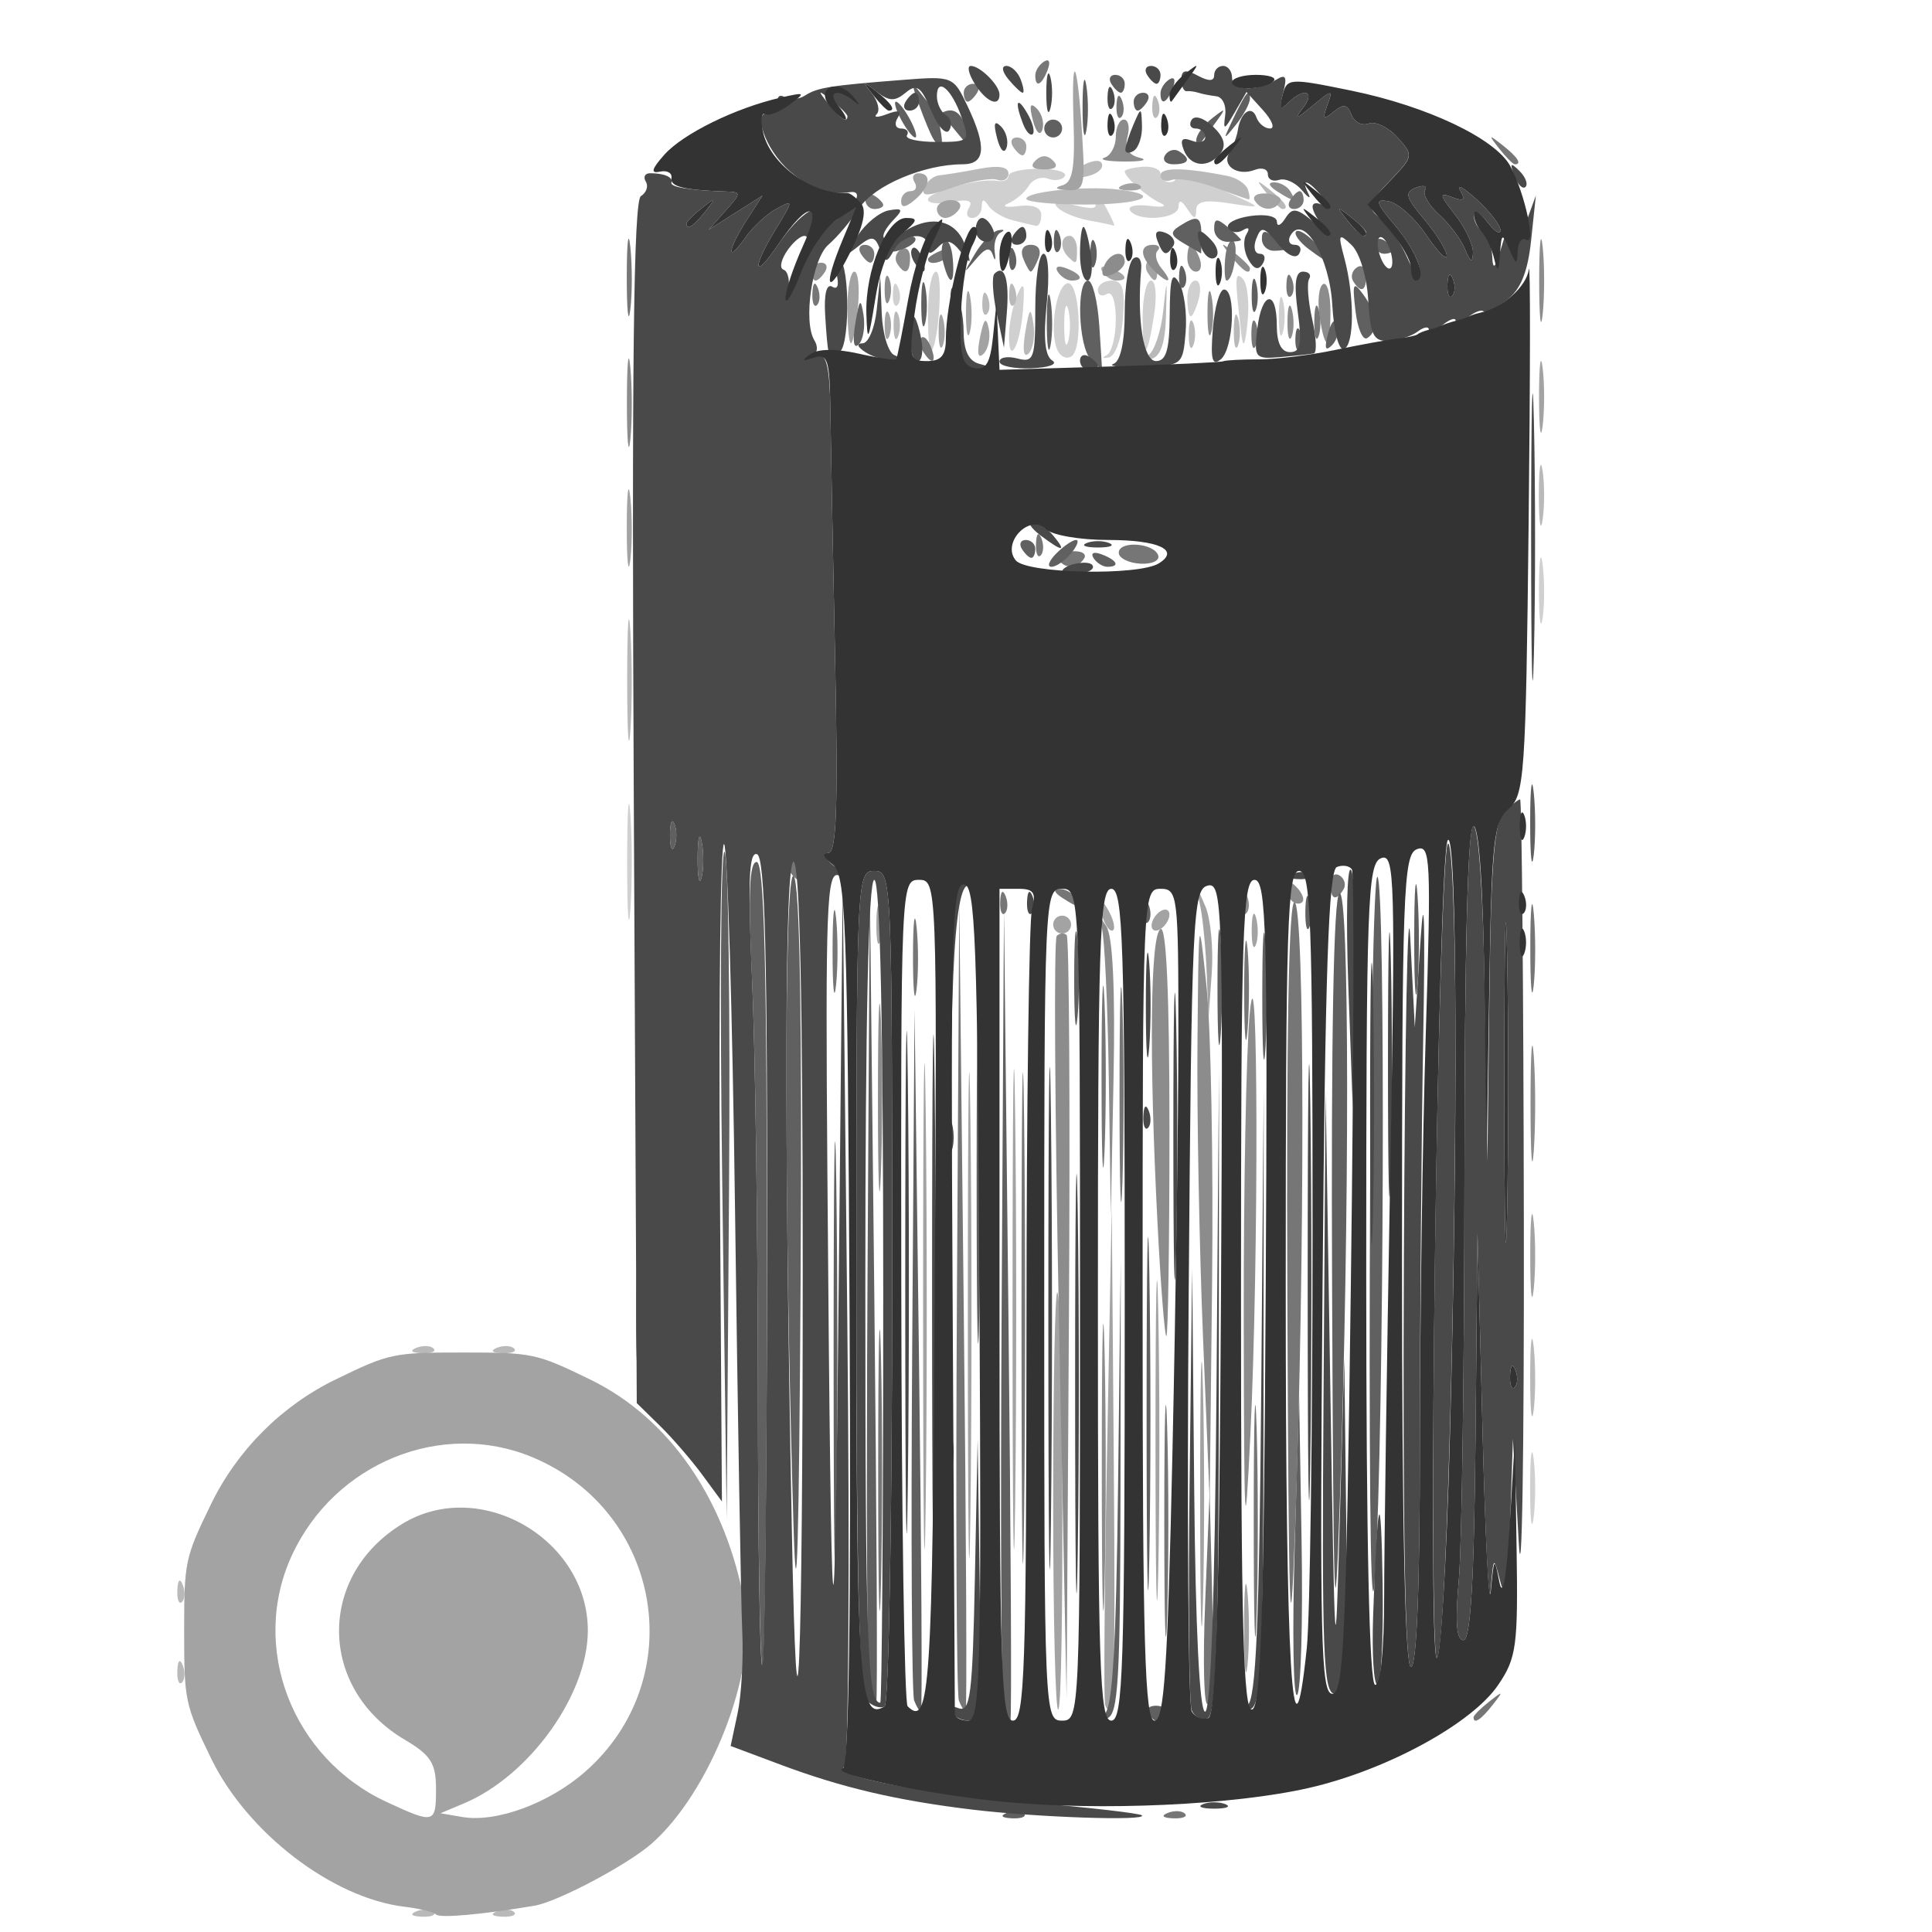 <?xml version="1.0" encoding="UTF-8" standalone="no"?>
<!-- Created with Inkscape (http://www.inkscape.org/) -->

<svg
   version="1.1"
   id="svg1666"
   width="216"
   height="216"
   viewBox="0 0 216 216"
   sodipodi:docname="add_list_type_device_7122.svg"
   inkscape:version="1.1.1 (3bf5ae0d25, 2021-09-20)"
   xmlns:inkscape="http://www.inkscape.org/namespaces/inkscape"
   xmlns:sodipodi="http://sodipodi.sourceforge.net/DTD/sodipodi-0.dtd"
   xmlns="http://www.w3.org/2000/svg"
   xmlns:svg="http://www.w3.org/2000/svg">
  <defs
     id="defs1670" />
  <sodipodi:namedview
     id="namedview1668"
     pagecolor="#505050"
     bordercolor="#ffffff"
     borderopacity="1"
     inkscape:pageshadow="0"
     inkscape:pageopacity="0"
     inkscape:pagecheckerboard="1"
     showgrid="false"
     inkscape:zoom="3.0648148"
     inkscape:cx="107.83686"
     inkscape:cy="108"
     inkscape:window-width="1440"
     inkscape:window-height="890"
     inkscape:window-x="-6"
     inkscape:window-y="-6"
     inkscape:window-maximized="1"
     inkscape:current-layer="g1672" />
  <g
     inkscape:groupmode="layer"
     inkscape:label="Image"
     id="g1672">
    <g
       id="g1676"
       transform="translate(11.746,-1.631)">
      <path
         style="fill:#d0d0d0;fill-opacity:1"
         d="m 159.32,168 c 0,-3.575 0.181,-5.037 0.403,-3.25 0.222,1.788 0.222,4.713 0,6.5 -0.222,1.788 -0.403,0.325 -0.403,-3.25 z M 58.37,98 c 0,-5.775 0.165,-8.137 0.367,-5.25 0.202,2.888 0.202,7.612 0,10.5 -0.202,2.888 -0.367,0.525 -0.367,-5.25 z M 160.31,67.5 c 0.006,-3.3 0.192,-4.529 0.415,-2.732 0.223,1.797 0.218,4.497 -0.01,6 C 160.486,72.271 160.304,70.8 160.31,67.5 Z M 106.418,40.648 c -0.829,-2.159 -0.089,-6.938 1.135,-7.339 1.385,-0.454 1.838,7.331 0.475,8.173 -0.574,0.354 -1.298,-0.021 -1.61,-0.834 z M 107.689,36.25 C 107.438,35.288 107.232,36.075 107.232,38 c 0,1.925 0.206,2.712 0.457,1.75 0.252,-0.963 0.252,-2.538 0,-3.5 z m 4.286,5.092 C 112.539,41.062 113,39.269 113,37.358 c 0,-2.062 -0.407,-3.224 -1,-2.858 -0.55,0.34 -1,0.141 -1,-0.441 C 111,33.477 111.701,33 112.558,33 c 1.21,0 1.489,0.93 1.25,4.172 -0.175,2.375 -0.857,4.281 -1.583,4.425 -0.701,0.139 -0.814,0.024 -0.25,-0.256 z M 92,36.667 C 92,34.1 92.407,32 92.905,32 c 0.815,0 0.334,7.909 -0.542,8.917 C 92.163,41.146 92,39.233 92,36.667 Z m 9.07,2.25 C 101.109,37.587 101.54,35.6 102.028,34.5 c 0.678,-1.528 0.819,-1.116 0.599,1.747 -0.321,4.168 -1.667,6.477 -1.557,2.669 z M 116,37.167 C 116,34.875 116.422,33 116.937,33 c 0.519,0 0.679,1.673 0.358,3.75 C 116.494,41.943 116,42.102 116,37.167 Z M 127.04,39 c -0.76,-6.429 -0.743,-7.102 0.161,-6.198 0.514,0.514 0.755,2.682 0.535,4.817 -0.276,2.673 -0.492,3.103 -0.696,1.382 z m 4.192,-2 c 0,-1.925 0.206,-2.712 0.457,-1.75 0.252,0.963 0.252,2.538 0,3.5 C 131.438,39.712 131.232,38.925 131.232,37 Z M 121,35 c 0,-1.1 0.408,-2 0.906,-2 0.499,0 0.671,0.9 0.383,2 -0.288,1.1 -0.696,2 -0.906,2 C 121.173,37 121,36.1 121,35 Z M 88.079,34.417 c 0.048,-1.165 0.285,-1.402 0.604,-0.604 0.289,0.722 0.253,1.584 -0.079,1.917 -0.332,0.332 -0.569,-0.258 -0.525,-1.312 z M 101.5,26.268 c -1.1,-0.275 -2.331,-1.01 -2.735,-1.634 -0.526,-0.813 -0.739,-0.78 -0.75,0.116 -0.008,0.688 -0.492,1.25 -1.074,1.25 -0.582,0 -0.741,-0.515 -0.351,-1.145 C 97.078,24.065 96.477,23.867 94.649,24.216 93.192,24.495 92,24.371 92,23.941 c 0,-0.878 5.821,-2.444 7.75,-2.086 0.688,0.128 1.25,-0.125 1.25,-0.561 0,-0.437 1.532,-0.794 3.405,-0.794 1.872,0 3.177,0.368 2.899,0.818 -0.278,0.45 -1.123,0.581 -1.878,0.292 -0.755,-0.29 -1.722,0.064 -2.149,0.785 -0.427,0.722 -1.451,1.605 -2.276,1.963 -0.825,0.358 -0.338,0.501 1.083,0.317 1.65,-0.213 2.583,0.146 2.583,0.995 0,0.731 -0.263,1.277 -0.583,1.213 C 103.763,26.82 102.6,26.543 101.5,26.268 Z m 8.5,0.011 c -1.375,-0.247 -2.95,-0.892 -3.5,-1.435 -0.658,-0.649 -0.01,-0.741 1.899,-0.269 2.066,0.511 2.696,0.387 2.191,-0.429 C 110.201,23.516 110.118,23 110.406,23 c 0.288,0 1.006,0.9 1.594,2 0.589,1.1 0.942,1.939 0.785,1.864 C 112.628,26.789 111.375,26.526 110,26.279 Z m 4.589,-1.135 c -0.291,-0.471 0.695,-0.693 2.191,-0.495 1.496,0.198 2.053,0.061 1.238,-0.305 C 116.515,23.669 114,21.441 114,20.784 c 0,-0.197 0.9,-0.426 2,-0.509 1.1,-0.083 2,0.271 2,0.787 C 118,21.578 118.477,22 119.059,22 c 0.582,0 0.8,-0.419 0.483,-0.932 -0.317,-0.512 0.669,-0.36 2.191,0.34 1.522,0.699 3.892,1.785 5.267,2.412 2.262,1.032 2.143,1.084 -1.25,0.549 -2.783,-0.439 -3.754,-0.241 -3.765,0.769 C 121.973,26.194 121.752,26.163 121,25 c -0.646,-1 -0.974,-1.083 -0.985,-0.25 -0.017,1.398 -4.6,1.731 -5.426,0.394 z"
         id="path1692" />
      <path
         style="fill:#b9b9b9;fill-opacity:1"
         d="m 34.812,215.317 c 0.722,-0.289 1.584,-0.253 1.917,0.079 0.332,0.332 -0.258,0.569 -1.312,0.525 -1.165,-0.048 -1.402,-0.285 -0.604,-0.604 z m 9,0 c 0.722,-0.289 1.584,-0.253 1.917,0.079 0.332,0.332 -0.258,0.569 -1.312,0.525 -1.165,-0.048 -1.402,-0.285 -0.604,-0.604 z M 8.079,188.417 c 0.048,-1.165 0.285,-1.402 0.604,-0.604 0.289,0.722 0.253,1.584 -0.079,1.917 -0.332,0.332 -0.569,-0.258 -0.525,-1.312 z m 0,-9 c 0.048,-1.165 0.285,-1.402 0.604,-0.604 0.289,0.722 0.253,1.584 -0.079,1.917 -0.332,0.332 -0.569,-0.258 -0.525,-1.312 z M 159.328,155.5 c 0.004,-3.85 0.185,-5.302 0.402,-3.228 0.216,2.075 0.213,5.225 -0.008,7 -0.221,1.775 -0.398,0.078 -0.394,-3.772 z M 34.812,152.317 c 0.722,-0.289 1.584,-0.253 1.917,0.079 0.332,0.332 -0.258,0.569 -1.312,0.525 -1.165,-0.048 -1.402,-0.285 -0.604,-0.604 z m 9,0 c 0.722,-0.289 1.584,-0.253 1.917,0.079 0.332,0.332 -0.258,0.569 -1.312,0.525 -1.165,-0.048 -1.402,-0.285 -0.604,-0.604 z M 58.374,77.5 c 0.002,-6.05 0.167,-8.396 0.366,-5.213 0.199,3.183 0.197,8.133 -0.004,11 C 58.535,86.154 58.372,83.55 58.374,77.5 Z M 160.3,57 c 0,-3.025 0.187,-4.263 0.417,-2.75 0.229,1.512 0.229,3.987 0,5.5 -0.229,1.512 -0.417,0.275 -0.417,-2.75 z m -57.419,-18.219 c 0.46,-2.777 0.601,-2.918 0.916,-0.916 0.205,1.301 -0.04,2.778 -0.544,3.281 -0.555,0.555 -0.702,-0.378 -0.372,-2.365 z m 13.794,2.532 c 0.647,-0.462 1.374,-2.633 1.617,-4.826 0.438,-3.957 0.44,-3.954 0.324,0.435 -0.079,3.012 -0.595,4.551 -1.617,4.826 -1.031,0.278 -1.132,0.141 -0.325,-0.435 z M 121.158,39 c 0,-1.375 0.227,-1.938 0.504,-1.25 0.277,0.688 0.277,1.812 0,2.5 -0.277,0.688 -0.504,0.125 -0.504,-1.25 z m 5.037,-0.5 c 0.02,-1.65 0.244,-2.204 0.498,-1.231 0.254,0.973 0.237,2.323 -0.037,3 C 126.382,40.946 126.175,40.15 126.195,38.5 Z M 88.158,38 c 0,-1.375 0.227,-1.938 0.504,-1.25 0.277,0.688 0.277,1.812 0,2.5 -0.277,0.688 -0.504,0.125 -0.504,-1.25 z m 9.921,-2.583 c 0.048,-1.165 0.285,-1.402 0.604,-0.604 0.289,0.722 0.253,1.584 -0.079,1.917 -0.332,0.332 -0.569,-0.258 -0.525,-1.312 z m 3,-1 c 0.048,-1.165 0.285,-1.402 0.604,-0.604 0.289,0.722 0.253,1.584 -0.079,1.917 -0.332,0.332 -0.569,-0.258 -0.525,-1.312 z m 6.588,-4.083 C 106.735,29.401 106.835,28 107.833,28 c 0.458,0 0.833,0.675 0.833,1.5 0,1.699 -0.073,1.76 -1,0.833 z M 103,23.855 c 0,-0.801 6.548,-1.465 10.25,-1.039 5.178,0.596 2.755,1.684 -3.75,1.684 -3.575,0 -6.5,-0.29 -6.5,-0.645 z M 129.872,23.25 C 128.629,21.664 128.664,21.629 130.25,22.872 131.916,24.179 132.445,25 131.622,25 c -0.208,0 -0.995,-0.787 -1.75,-1.75 z M 91.599,22.603 c 0.268,-0.698 1.03,-1.317 1.694,-1.375 0.664,-0.058 2.669,-0.385 4.457,-0.727 2.134,-0.408 3.25,-0.228 3.25,0.523 0,0.629 -0.562,0.948 -1.25,0.71 -0.688,-0.238 -2.912,0.145 -4.944,0.853 -2.971,1.034 -3.599,1.038 -3.207,0.017 z M 124,22.568 c -1.925,-0.704 -4.062,-1.071 -4.75,-0.817 -0.688,0.254 -1.25,0.02 -1.25,-0.522 0,-0.909 2.638,-0.887 7.446,0.061 1.07,0.211 2.12,0.907 2.333,1.547 0.213,0.639 0.238,1.128 0.054,1.087 C 127.65,23.882 125.925,23.272 124,22.568 Z m -16,-1.039 c 0,-1.015 2.92,-2.467 3.4,-1.691 0.318,0.514 -0.317,1.169 -1.411,1.455 C 108.895,21.579 108,21.685 108,21.529 Z m 9.079,-8.112 c 0.048,-1.165 0.285,-1.402 0.604,-0.604 0.289,0.722 0.253,1.584 -0.079,1.917 -0.332,0.332 -0.569,-0.258 -0.525,-1.312 z"
         id="path1690" />
      <path
         style="fill:#a3a3a3;fill-opacity:1"
         d="m 37,215.675 c -0.275,-0.279 -1.85,-0.668 -3.5,-0.864 C 25.422,213.851 15.911,206.564 11.859,198.229 8.932,192.207 8.843,191.79 8.843,184 c 0,-7.79 0.088,-8.207 3.016,-14.229 2.926,-6.018 7.894,-10.986 13.912,-13.912 6.022,-2.928 6.439,-3.016 14.229,-3.016 7.79,0 8.207,0.088 14.228,3.015 8.945,4.349 15.254,13.558 17.312,25.271 1.326,7.546 -3.919,20.912 -10.453,26.638 -2.695,2.362 -10.49,6.487 -13.087,6.926 -5.867,0.992 -10.576,1.412 -11,0.982 z m 0,-14.077 c 0,-2.825 -0.591,-3.75 -3.491,-5.461 -9.684,-5.714 -9.824,-18.317 -0.268,-24.143 8.679,-5.292 20.787,1.719 20.733,12.005 -0.037,7.135 -6.532,16.169 -13.835,19.246 L 37.5,204.357 l 2.456,0.418 c 3.791,0.645 9.701,-1.535 13.718,-5.062 11.771,-10.335 8.628,-29.095 -5.891,-35.16 -10.152,-4.241 -22.108,0.627 -26.886,10.947 -4.765,10.291 2.68e-4,22.695 10.604,27.604 5.335,2.47 5.5,2.425 5.5,-1.505 z M 106,169.5 c 0,-13.108 0.209,-23.624 0.465,-23.368 0.679,0.679 0.783,45.954 0.106,46.63 C 106.257,193.076 106,182.608 106,169.5 Z m 5.809,22.75 c -0.17,-0.412 -0.073,-13.125 0.215,-28.25 l 0.524,-27.5 0.226,28.25 c 0.203,25.456 0.046,29.953 -0.965,27.5 z M 96.459,148.5 c 2.28e-4,-24.2 0.131,-33.957 0.29,-21.682 0.159,12.275 0.159,32.075 -4.14e-4,44 C 96.589,182.743 96.459,172.7 96.459,148.5 Z m 25.972,20 c 6.6e-4,-13.2 0.143,-18.462 0.316,-11.693 0.173,6.769 0.173,17.569 -0.001,24 -0.174,6.431 -0.316,0.893 -0.315,-12.307 z m -30.972,-21 c 2.28e-4,-24.2 0.131,-33.957 0.29,-21.682 0.159,12.275 0.159,32.075 -4.14e-4,44 C 91.589,181.743 91.459,171.7 91.459,147.5 Z m 10,0.5 c 0,-23.925 0.131,-33.712 0.29,-21.75 0.16,11.963 0.16,31.538 0,43.5 -0.16,11.963 -0.29,2.175 -0.29,-21.75 z m 15.982,14.5 c 4.7e-4,-15.95 0.139,-22.335 0.307,-14.189 0.168,8.146 0.168,21.196 -8.6e-4,29 -0.169,7.804 -0.306,1.139 -0.306,-14.811 z m 9.901,21 c 0.004,-4.4 0.179,-6.076 0.391,-3.724 0.211,2.352 0.208,5.952 -0.007,8 -0.215,2.048 -0.388,0.124 -0.384,-4.276 z m 31.993,-41.5 c 0,-4.125 0.177,-5.812 0.392,-3.75 0.216,2.062 0.216,5.438 0,7.5 -0.216,2.062 -0.392,0.375 -0.392,-3.75 z m -36.165,-31.5 c -0.109,-2.75 -0.43,-6.125 -0.713,-7.5 l -0.515,-2.5 1.073,2.459 c 0.59,1.352 0.911,4.727 0.713,7.5 L 123.37,115.5 Z M 86.232,105 c 0,-1.925 0.206,-2.712 0.457,-1.75 0.252,0.963 0.252,2.538 0,3.5 -0.252,0.963 -0.457,0.175 -0.457,-1.75 z m 41.963,0.5 c 0.02,-1.65 0.244,-2.204 0.498,-1.231 0.254,0.973 0.237,2.323 -0.037,3 -0.274,0.677 -0.481,-0.119 -0.461,-1.769 z M 106,105 c 0,-0.55 0.45,-1 1,-1 0.55,0 1,0.45 1,1 0,0.55 -0.45,1 -1,1 -0.55,0 -1,-0.45 -1,-1 z m 5.624,-0.539 c -0.965,-2.515 -0.68,-3.164 0.499,-1.136 0.584,1.004 0.851,2.036 0.593,2.293 -0.257,0.257 -0.749,-0.263 -1.092,-1.157 z M 117,105.118 c 0,-0.55 0.45,-1.278 1,-1.618 0.55,-0.34 1,-0.168 1,0.382 0,0.55 -0.45,1.278 -1,1.618 -0.55,0.34 -1,0.168 -1,-0.382 z M 58.328,60.5 c 0.004,-3.85 0.185,-5.302 0.402,-3.228 0.216,2.075 0.213,5.225 -0.008,7 C 58.501,66.048 58.324,64.35 58.328,60.5 Z M 160.32,46 c 0,-3.575 0.181,-5.037 0.403,-3.25 0.222,1.788 0.222,4.713 0,6.5 -0.222,1.788 -0.403,0.325 -0.403,-3.25 z M 97.825,39.326 c 0.427,-2.093 0.678,-2.344 0.97,-0.97 0.216,1.021 -0.043,2.293 -0.576,2.826 -0.626,0.626 -0.766,-0.031 -0.393,-1.856 z M 93.195,38.5 c 0.02,-1.65 0.244,-2.204 0.498,-1.231 0.254,0.973 0.237,2.323 -0.037,3 C 93.382,40.946 93.175,40.15 93.195,38.5 Z M 83,36 c 0,-2.2 0.349,-4 0.776,-4 0.427,0 0.605,1.8 0.395,4 -0.21,2.2 -0.559,4 -0.776,4 C 83.178,40 83,38.2 83,36 Z m 4.158,2 c 0,-1.375 0.227,-1.938 0.504,-1.25 0.277,0.688 0.277,1.812 0,2.5 -0.277,0.688 -0.504,0.125 -0.504,-1.25 z m 9.094,-1.5 c 0.011,-2.2 0.216,-2.982 0.455,-1.738 0.239,1.244 0.23,3.044 -0.02,4 C 96.437,39.718 96.241,38.7 96.252,36.5 Z m 15.255,-4.489 c -0.35,-0.567 0.051,-0.735 0.941,-0.393 C 114.18,32.283 114.497,33 113.059,33 c -0.518,0 -1.216,-0.445 -1.552,-0.989 z m 5.036,0.058 c -0.316,-0.512 -0.193,-1.167 0.274,-1.456 0.467,-0.289 0.85,0.13 0.85,0.931 0,1.686 -0.315,1.833 -1.124,0.525 z M 93,25 c 0,-0.55 0.702,-1 1.559,-1 0.857,0 1.281,0.45 0.941,1 -0.34,0.55 -1.041,1 -1.559,1 C 93.423,26 93,25.55 93,25 Z M 89,24.122 C 89,23.505 89.477,23 90.059,23 90.641,23 90.84,22.55 90.5,22 90.16,21.45 90.359,21 90.941,21 92.47,21 92.242,22.554 90.5,24 89.464,24.86 89,24.898 89,24.122 Z m 39.537,-0.062 c -0.319,-0.517 0.298,-0.873 1.372,-0.792 1.074,0.081 1.732,0.504 1.463,0.939 -0.665,1.075 -2.126,0.999 -2.834,-0.147 z M 107,22.361 c 1.174,-0.318 1.452,-1.87 1.278,-7.134 -0.271,-8.218 0.429,-7.112 0.963,1.523 0.359,5.801 0.238,6.242 -1.677,6.134 -1.277,-0.072 -1.492,-0.271 -0.564,-0.523 z m 6.812,-0.044 c 0.722,-0.289 1.584,-0.253 1.917,0.079 0.332,0.332 -0.258,0.569 -1.312,0.525 -1.165,-0.048 -1.402,-0.285 -0.604,-0.604 z m -9.798,-2.731 c 0.648,-0.648 1.324,-0.648 1.971,0 0.648,0.648 0.31,0.986 -0.986,0.986 -1.295,0 -1.633,-0.338 -0.986,-0.986 z M 101.5,18 c -0.34,-0.55 -0.141,-1 0.441,-1 0.582,0 1.059,0.45 1.059,1 0,0.55 -0.198,1 -0.441,1 -0.243,0 -0.719,-0.45 -1.059,-1 z"
         id="path1688" />
      <path
         style="fill:#8c8c8c;fill-opacity:1"
         d="m 106.648,149.185 c -0.469,-23.273 -0.581,-42.585 -0.25,-42.917 0.331,-0.331 0.832,-0.372 1.113,-0.091 0.281,0.281 0.394,19.594 0.25,42.917 L 107.5,191.5 Z M 111.436,165.5 c 5.7e-4,-14.3 0.141,-20.011 0.312,-12.691 0.171,7.32 0.171,19.02 -0.001,26 -0.172,6.98 -0.312,0.991 -0.311,-13.309 z m 15.87,-16 c -0.025,-14.85 0.274,-30.375 0.663,-34.5 0.961,-10.187 1.026,27.398 0.081,47 -0.616,12.775 -0.704,11.288 -0.744,-12.5 z m -4.556,1.59 c -0.412,-10.126 -0.69,-24.976 -0.617,-33 0.132,-14.503 0.138,-14.539 1.017,-6.12 0.486,4.658 0.764,19.508 0.617,33 L 123.5,169.5 Z M 117.658,138.25 C 116.712,119.689 116.852,106.209 118,105.5 c 0.656,-0.405 1,7.323 1,22.441 C 119,140.623 118.844,151 118.654,151 c -0.19,0 -0.638,-5.737 -0.996,-12.75 z M 86.409,124.5 c -0.001,-9.35 0.149,-13.31 0.334,-8.799 0.185,4.51 0.186,12.16 0.002,17 -0.184,4.84 -0.335,1.149 -0.336,-8.201 z m 25.813,-2.168 c -0.122,-8.343 -0.481,-15.993 -0.797,-17 -0.526,-1.676 -0.482,-1.686 0.526,-0.124 0.716,1.111 0.995,7.057 0.797,17 L 112.444,137.5 Z M 159.37,125 c 0,-5.775 0.165,-8.137 0.367,-5.25 0.202,2.888 0.202,7.612 0,10.5 -0.202,2.888 -0.367,0.525 -0.367,-5.25 z m -32.291,-22.583 c 0.048,-1.165 0.285,-1.402 0.604,-0.604 0.289,0.722 0.253,1.584 -0.079,1.917 -0.332,0.332 -0.569,-0.258 -0.525,-1.312 z m 5.588,-0.083 C 132.3,101.967 132,101.202 132,100.633 c 0,-0.627 0.466,-0.568 1.183,0.15 0.651,0.651 0.951,1.416 0.667,1.7 -0.284,0.284 -0.817,0.217 -1.183,-0.15 z M 58.343,46.5 c 0.004,-4.4 0.179,-6.076 0.391,-3.724 0.211,2.352 0.208,5.952 -0.007,8 C 58.512,52.824 58.339,50.9 58.343,46.5 Z m 64.909,-10 c 0.011,-2.2 0.216,-2.982 0.455,-1.738 0.239,1.244 0.23,3.044 -0.02,4 -0.25,0.956 -0.446,-0.062 -0.435,-2.262 z m 8.943,1 c 0.02,-1.65 0.244,-2.204 0.498,-1.231 0.254,0.973 0.237,2.323 -0.037,3 C 132.382,39.946 132.175,39.15 132.195,37.5 Z m 3.585,-0.544 c -0.246,-1.674 -0.072,-3.276 0.387,-3.559 0.458,-0.283 0.833,1.087 0.833,3.044 0,4.361 -0.617,4.622 -1.22,0.515 z M 160.336,33 c 0,-4.125 0.177,-5.812 0.392,-3.75 0.216,2.062 0.216,5.438 0,7.5 -0.216,2.062 -0.392,0.375 -0.392,-3.75 z m -73.178,1 c 0,-1.375 0.227,-1.938 0.504,-1.25 0.277,0.688 0.277,1.812 0,2.5 -0.277,0.688 -0.504,0.125 -0.504,-1.25 z M 79,32 c 0,-0.55 0.477,-1 1.059,-1 0.582,0 0.781,0.45 0.441,1 -0.34,0.55 -0.816,1 -1.059,1 C 79.198,33 79,32.55 79,32 Z m 27.507,0.011 c -0.35,-0.567 0.051,-0.735 0.941,-0.393 C 109.18,32.283 109.497,33 108.059,33 c -0.518,0 -1.216,-0.445 -1.552,-0.989 z m 5.151,-0.562 C 112.265,29.867 114,29.455 114,30.893 c 0,0.491 -0.652,1.143 -1.449,1.449 -0.969,0.372 -1.265,0.076 -0.893,-0.893 z M 117.2,31.8 c -1.524,-1.524 -1.539,-2.8 -0.033,-2.8 0.642,0 0.871,0.296 0.509,0.658 -0.362,0.362 -0.157,1.262 0.456,2 1.383,1.666 0.698,1.771 -0.931,0.142 z M 88.543,31.069 C 88.226,30.557 88.425,29.856 88.984,29.51 89.543,29.165 90,29.584 90,30.441 c 0,1.757 -0.6,2.015 -1.457,0.628 z M 121,30.5 c 0,-0.825 0.177,-1.5 0.393,-1.5 0.216,0 0.652,0.675 0.969,1.5 0.317,0.825 0.14,1.5 -0.393,1.5 C 121.436,32 121,31.325 121,30.5 Z m 4.872,-0.25 c -1.244,-1.586 -1.208,-1.621 0.378,-0.378 0.963,0.755 1.75,1.542 1.75,1.75 0,0.823 -0.821,0.293 -2.128,-1.372 z M 131,23 c -0.901,-0.582 -1.025,-0.975 -0.309,-0.985 0.655,-0.008 1.469,0.435 1.809,0.985 0.767,1.242 0.421,1.242 -1.5,0 z M 111.75,19.254 C 112.438,19.023 113,17.971 113,16.917 113,15.863 113.408,15 113.906,15 c 0.499,0 0.682,0.859 0.407,1.909 -0.337,1.287 0.101,2.054 1.344,2.354 1.014,0.245 0.268,0.437 -1.657,0.428 -1.925,-0.009 -2.938,-0.206 -2.25,-0.437 z m -8.019,-4.174 c -0.435,-1.663 -0.305,-2.054 0.437,-1.312 0.581,0.581 0.86,1.647 0.619,2.368 -0.25,0.749 -0.703,0.296 -1.057,-1.057 z"
         id="path1686" />
      <path
         style="fill:#767676;fill-opacity:1"
         d="m 118.812,204.317 c 0.722,-0.289 1.584,-0.253 1.917,0.079 0.332,0.332 -0.258,0.569 -1.312,0.525 -1.165,-0.048 -1.402,-0.285 -0.604,-0.604 z M 153,193.622 c 0,-0.208 0.787,-0.995 1.75,-1.75 1.586,-1.244 1.621,-1.208 0.378,0.378 C 153.821,193.916 153,194.445 153,193.622 Z M 95.458,191.75 C 95.194,191.062 95.096,170.7 95.24,146.5 l 0.261,-44 0.499,45.25 c 0.275,24.888 0.373,45.25 0.218,45.25 -0.155,-1.5e-4 -0.497,-0.563 -0.761,-1.25 z M 102.46,149 c 0,-24.475 0.13,-34.487 0.289,-22.25 0.159,12.238 0.159,32.263 0,44.5 -0.159,12.238 -0.289,2.225 -0.289,-22.25 z m 20.535,31.704 0.495,-12.204 0.289,11.416 c 0.159,6.279 -0.064,11.77 -0.495,12.204 -0.431,0.433 -0.561,-4.704 -0.289,-11.416 z M 118.423,171.5 c 8.2e-4,-11.55 0.146,-16.138 0.323,-10.196 0.177,5.942 0.176,15.392 -10e-4,21 -0.178,5.608 -0.323,0.746 -0.322,-10.804 z m 10,0 c 8.2e-4,-11.55 0.146,-16.138 0.323,-10.196 0.177,5.942 0.176,15.392 -0.001,21 -0.178,5.608 -0.323,0.746 -0.322,-10.804 z M 86.435,166 c 0,-14.025 0.141,-19.762 0.313,-12.75 0.172,7.013 0.172,18.488 0,25.5 -0.172,7.013 -0.313,1.275 -0.313,-12.75 z M 132.181,146.691 C 132.061,117.027 132.338,102.091 133,102.5 c 1.127,0.697 1.156,39.509 0.051,70 -0.561,15.477 -0.722,10.692 -0.87,-25.809 z M 113.419,124 c 0,-10.725 0.147,-15.113 0.327,-9.75 0.18,5.362 0.18,14.137 0,19.5 -0.18,5.362 -0.327,0.975 -0.327,-9.75 z m -2.011,-2 c 0,-9.075 0.152,-12.787 0.337,-8.25 0.185,4.537 0.185,11.963 0,16.5 -0.185,4.537 -0.337,0.825 -0.337,-8.25 z m 15.948,-9.5 c -0.003,-4.95 0.166,-7.101 0.376,-4.78 0.21,2.321 0.212,6.371 0.006,9 C 127.53,119.349 127.358,117.45 127.355,112.5 Z M 81.336,108 c 0,-4.125 0.177,-5.812 0.392,-3.75 0.216,2.062 0.216,5.438 0,7.5 -0.216,2.062 -0.392,0.375 -0.392,-3.75 z m 8.992,0.5 c 0.004,-3.85 0.185,-5.302 0.402,-3.228 0.216,2.075 0.213,5.225 -0.008,7 -0.221,1.775 -0.398,0.078 -0.394,-3.772 z m 69.015,-1 c 0.004,-4.4 0.179,-6.076 0.391,-3.724 0.211,2.352 0.208,5.952 -0.007,8 -0.215,2.048 -0.388,0.124 -0.384,-4.276 z m -62.264,-5.083 c 0.048,-1.165 0.285,-1.402 0.604,-0.604 0.289,0.722 0.253,1.584 -0.079,1.917 -0.332,0.332 -0.569,-0.258 -0.525,-1.312 z m 3,0 c 0.048,-1.165 0.285,-1.402 0.604,-0.604 0.289,0.722 0.253,1.584 -0.079,1.917 -0.332,0.332 -0.569,-0.258 -0.525,-1.312 z M 107,102 c -0.901,-0.582 -1.025,-0.975 -0.309,-0.985 0.655,-0.008 1.469,0.435 1.809,0.985 0.767,1.242 0.421,1.242 -1.5,0 z m 30,-1.559 c 0,-0.857 0.457,-1.276 1.016,-0.931 0.559,0.345 0.757,1.047 0.441,1.559 C 137.6,102.456 137,102.198 137,100.441 Z M 76.5,99 C 76.16,98.45 76.359,98 76.941,98 77.523,98 78,98.45 78,99 c 0,0.55 -0.198,1 -0.441,1 C 77.316,100 76.84,99.55 76.5,99 Z m 30.128,-34.792 c -0.269,-0.436 0.389,-0.859 1.463,-0.939 1.074,-0.081 1.691,0.276 1.372,0.792 -0.709,1.146 -2.17,1.222 -2.834,0.147 z m 6.705,-0.778 c -9e-5,-1.379 3.938,-1.114 4.409,0.297 0.196,0.588 -0.716,1.002 -2.026,0.921 -1.31,-0.081 -2.382,-0.629 -2.382,-1.218 z m -9.254,-1.013 c 0.048,-1.165 0.285,-1.402 0.604,-0.604 0.289,0.722 0.253,1.584 -0.079,1.917 -0.332,0.332 -0.569,-0.258 -0.525,-1.312 z M 91.459,40.933 c -0.363,-0.587 -0.445,-1.281 -0.183,-1.543 0.262,-0.262 0.743,0.218 1.069,1.067 0.676,1.762 0.1,2.072 -0.886,0.477 z M 128.158,39 c 0,-1.375 0.227,-1.938 0.504,-1.25 0.277,0.688 0.277,1.812 0,2.5 -0.277,0.688 -0.504,0.125 -0.504,-1.25 z m 7.037,-1.5 c 0.02,-1.65 0.244,-2.204 0.498,-1.231 0.254,0.973 0.237,2.323 -0.037,3 C 135.382,39.946 135.175,39.15 135.195,37.5 Z m -76.867,-5 c 0.004,-3.85 0.185,-5.302 0.402,-3.228 0.216,2.075 0.213,5.225 -0.008,7 C 58.501,38.048 58.324,36.35 58.328,32.5 Z m 20.751,1.917 c 0.048,-1.165 0.285,-1.402 0.604,-0.604 0.289,0.722 0.253,1.584 -0.079,1.917 -0.332,0.332 -0.569,-0.258 -0.525,-1.312 z m 53,-1 c 0.048,-1.165 0.285,-1.402 0.604,-0.604 0.289,0.722 0.253,1.584 -0.079,1.917 -0.332,0.332 -0.569,-0.258 -0.525,-1.312 z m 7.464,-0.348 c -0.316,-0.512 -0.118,-1.214 0.441,-1.559 0.559,-0.345 1.016,0.073 1.016,0.931 0,1.757 -0.6,2.015 -1.457,0.628 z m -14.319,-2.497 c 0.111,-1.335 0.513,-2.235 0.895,-1.999 C 126.793,28.99 126.138,33 125.395,33 c -0.205,0 -0.282,-1.093 -0.171,-2.428 z M 102.638,30.5 c -0.347,-0.905 -0.005,-1.5 0.862,-1.5 0.867,0 1.209,0.595 0.862,1.5 -0.317,0.825 -0.704,1.5 -0.862,1.5 -0.157,0 -0.545,-0.675 -0.862,-1.5 z M 84.5,30 C 84.16,29.45 84.359,29 84.941,29 85.523,29 86,29.45 86,30 86,30.55 85.802,31 85.559,31 85.316,31 84.84,30.55 84.5,30 Z m 7.5,0.607 c 0,-0.216 0.698,-0.661 1.552,-0.989 0.89,-0.341 1.291,-0.174 0.941,0.393 C 93.906,30.962 92,31.417 92,30.607 Z m -7,-6.666 c 0,-0.582 0.45,-0.781 1,-0.441 0.55,0.34 1,0.816 1,1.059 C 87,24.802 86.55,25 86,25 85.45,25 85,24.523 85,23.941 Z M 132.5,24 c 0.34,-0.55 0.816,-1 1.059,-1 0.243,0 0.441,0.45 0.441,1 0,0.55 -0.477,1 -1.059,1 -0.582,0 -0.781,-0.45 -0.441,-1 z m 23.372,-5.75 C 154.629,16.664 154.664,16.629 156.25,17.872 157.916,19.179 158.445,20 157.622,20 c -0.208,0 -0.995,-0.787 -1.75,-1.75 z m -42.793,-4.833 c 0.048,-1.165 0.285,-1.402 0.604,-0.604 0.289,0.722 0.253,1.584 -0.079,1.917 -0.332,0.332 -0.569,-0.258 -0.525,-1.312 z M 96,12 c 0,-0.55 0.477,-1 1.059,-1 0.582,0 0.781,0.45 0.441,1 -0.34,0.55 -0.816,1 -1.059,1 C 96.198,13 96,12.55 96,12 Z m 8,-1.941 c 0,-0.518 0.445,-1.216 0.989,-1.552 0.567,-0.35 0.735,0.051 0.393,0.941 C 104.717,11.18 104,11.497 104,10.059 Z"
         id="path1684" />
      <path
         style="fill:#606060;fill-opacity:1"
         d="m 100.812,204.317 c 0.722,-0.289 1.584,-0.253 1.917,0.079 0.332,0.332 -0.258,0.569 -1.312,0.525 -1.165,-0.048 -1.402,-0.285 -0.604,-0.604 z M 100.458,192.75 c -0.264,-0.688 -0.362,-21.05 -0.218,-45.25 l 0.261,-44 0.499,45.25 c 0.275,24.888 0.373,45.25 0.218,45.25 -0.155,-1.5e-4 -0.497,-0.563 -0.761,-1.25 z m 11.274,0.528 c 0.906,-0.643 1.31,-7.482 1.527,-25.826 l 0.295,-24.952 -0.027,25.417 c -0.023,21.729 -0.245,25.477 -1.527,25.826 -1.092,0.298 -1.165,0.171 -0.268,-0.465 z m 4.871,-0.112 c -0.283,-0.458 0.12,-0.833 0.897,-0.833 0.777,0 1.18,0.375 0.897,0.833 C 118.114,193.625 117.71,194 117.5,194 c -0.21,0 -0.614,-0.375 -0.897,-0.833 z m -26.147,-1.42 c -0.264,-0.689 -0.363,-18.352 -0.218,-39.25 L 90.502,114.5 l 0.499,39.25 c 0.275,21.588 0.373,39.25 0.218,39.25 -0.155,-2e-4 -0.498,-0.564 -0.762,-1.254 z M 85.458,190.75 c -0.264,-0.688 -0.362,-21.275 -0.218,-45.75 l 0.261,-44.5 0.499,45.75 c 0.275,25.163 0.373,45.75 0.218,45.75 -0.155,-1.5e-4 -0.497,-0.563 -0.761,-1.25 z m 47.539,-16.047 0.497,-17.203 0.278,16.424 c 0.153,9.033 -0.071,16.775 -0.497,17.203 -0.427,0.428 -0.552,-6.963 -0.278,-16.424 z M 81.454,153 c 0,-21.175 0.133,-29.837 0.294,-19.25 0.162,10.588 0.162,27.913 0,38.5 -0.162,10.588 -0.294,1.925 -0.294,-19.25 z m 34.992,6.5 c 4e-4,-17.6 0.136,-24.659 0.302,-15.687 0.166,8.972 0.166,23.372 -7.3e-4,32 -0.166,8.628 -0.302,1.287 -0.302,-16.313 z m -39.468,13 c -1.072,-34.918 -1.07,-73.992 0.004,-72.918 0.696,0.696 0.953,15.723 0.779,45.479 C 77.591,174.053 77.319,183.591 76.978,172.5 Z M 137.184,145.809 C 137.065,117.56 137.353,101.9 138,101.5 c 1.131,-0.699 1.156,35.444 0.049,68 -0.574,16.869 -0.709,13.16 -0.865,-23.691 z m 4.21,-1.456 c 0.058,-24.831 0.443,-44.942 0.856,-44.691 0.93,0.566 0.741,61.468 -0.241,77.838 -0.441,7.355 -0.679,-5.474 -0.614,-33.147 z M 72.982,156.25 c -0.01,-17.462 -0.3,-37.712 -0.645,-45 C 71.88,101.599 72.021,98 72.855,98 73.698,98 74,109.866 74,143 c 0,24.75 -0.225,45 -0.5,45 -0.275,0 -0.508,-14.287 -0.518,-31.75 z M 68.999,133.799 C 68.725,113.064 68.843,96.442 69.263,96.862 69.682,97.282 69.907,114.247 69.762,134.563 L 69.499,171.5 Z M 97.443,133.5 c -4.47e-4,-16.5 0.137,-23.39 0.304,-15.312 0.168,8.079 0.168,21.579 8.14e-4,30 C 97.581,156.61 97.444,150 97.443,133.5 Z m -38.078,15 c 0.003,-5.5 0.171,-7.622 0.373,-4.716 0.203,2.906 0.201,7.406 -0.005,10 C 59.528,156.378 59.363,154 59.365,148.5 Z M 129.378,113 c 0,-6.325 0.162,-8.912 0.361,-5.75 0.198,3.163 0.198,8.338 0,11.5 -0.198,3.163 -0.361,0.575 -0.361,-5.75 z m -5.008,-1 c 0,-5.775 0.165,-8.137 0.367,-5.25 0.202,2.888 0.202,7.612 0,10.5 -0.202,2.888 -0.367,0.525 -0.367,-5.25 z m -16.021,-1 c 0,-4.675 0.172,-6.588 0.383,-4.25 0.211,2.337 0.211,6.162 0,8.5 -0.211,2.337 -0.383,0.425 -0.383,-4.25 z m 38.016,-4.5 c 0.003,-5.5 0.171,-7.622 0.373,-4.716 0.203,2.906 0.201,7.406 -0.005,10 -0.205,2.594 -0.371,0.216 -0.368,-5.284 z m -12.17,-3 c 0.02,-1.65 0.244,-2.204 0.498,-1.231 0.254,0.973 0.237,2.323 -0.037,3 -0.274,0.677 -0.481,-0.119 -0.461,-1.769 z m -18.116,-0.083 c 0.048,-1.165 0.285,-1.402 0.604,-0.604 0.289,0.722 0.253,1.584 -0.079,1.917 -0.332,0.332 -0.569,-0.258 -0.525,-1.312 z M 66.252,97.5 c 0.011,-2.2 0.216,-2.982 0.455,-1.738 0.239,1.244 0.23,3.044 -0.02,4 C 66.437,100.718 66.241,99.7 66.252,97.5 Z m 93.076,-4 c 0.004,-3.85 0.185,-5.302 0.402,-3.228 0.216,2.075 0.213,5.225 -0.008,7 C 159.501,99.048 159.324,97.35 159.328,93.5 Z M 63.158,95 c 0,-1.375 0.227,-1.938 0.504,-1.25 0.277,0.688 0.277,1.812 0,2.5 -0.277,0.688 -0.504,0.125 -0.504,-1.25 z M 106.357,63.5 c 0.825,-0.825 1.812,-1.5 2.194,-1.5 0.382,0 0.134,0.675 -0.551,1.5 -0.685,0.825 -1.672,1.5 -2.194,1.5 -0.522,0 -0.274,-0.675 0.551,-1.5 z m 4.15,0.511 c -0.35,-0.567 0.051,-0.735 0.941,-0.393 C 113.18,64.283 113.497,65 112.059,65 c -0.518,0 -1.216,-0.445 -1.552,-0.989 z M 102.5,63 c -0.34,-0.55 -0.141,-1 0.441,-1 0.582,0 1.059,0.45 1.059,1 0,0.55 -0.198,1 -0.441,1 -0.243,0 -0.719,-0.45 -1.059,-1 z m 7.7,-21.2 c -1.39,-1.39 -1.64,-8.8 -0.297,-8.8 0.497,0 1.059,2.25 1.25,5.001 0.191,2.75 0.324,5 0.297,5 C 111.422,43 110.86,42.46 110.2,41.8 Z m -4.914,-4.3 c 0.008,-2.75 0.202,-3.756 0.432,-2.236 0.23,1.52 0.224,3.77 -0.014,5 C 105.467,41.494 105.279,40.25 105.286,37.5 Z m -21.405,0.281 c 0.46,-2.777 0.601,-2.918 0.916,-0.916 0.205,1.301 -0.04,2.778 -0.544,3.281 -0.555,0.555 -0.702,-0.378 -0.372,-2.365 z m 49.198,1.635 c 0.048,-1.165 0.285,-1.402 0.604,-0.604 0.289,0.722 0.253,1.584 -0.079,1.917 -0.332,0.332 -0.569,-0.258 -0.525,-1.312 z m 3.652,-0.497 c 0.354,-1.352 0.807,-1.805 1.057,-1.057 0.24,0.721 -0.038,1.787 -0.619,2.368 -0.742,0.742 -0.872,0.352 -0.437,-1.312 z m 3.066,-2.53 c -0.369,-3.163 -0.262,-3.379 0.892,-1.801 1.521,2.08 1.692,4.057 0.42,4.844 -0.49,0.303 -1.08,-1.066 -1.311,-3.043 z M 91.252,35.5 c 0.011,-2.2 0.216,-2.982 0.455,-1.738 0.239,1.244 0.23,3.044 -0.02,4 C 91.437,38.718 91.241,37.7 91.252,35.5 Z m 36.943,-1 c 0.02,-1.65 0.244,-2.204 0.498,-1.231 0.254,0.973 0.237,2.323 -0.037,3 C 128.382,36.946 128.175,36.15 128.195,34.5 Z m -8.116,-2.083 c 0.048,-1.165 0.285,-1.402 0.604,-0.604 0.289,0.722 0.253,1.584 -0.079,1.917 -0.332,0.332 -0.569,-0.258 -0.525,-1.312 z M 93.711,31.001 c -0.288,-1.099 -0.21,-2.192 0.171,-2.428 0.382,-0.236 0.784,0.664 0.895,1.999 0.243,2.94 -0.347,3.177 -1.066,0.429 z m 3.516,-0.946 c 0.795,-1.345 1.98,-2.549 2.634,-2.675 0.654,-0.126 0.776,-0.017 0.271,0.243 -0.505,0.26 -0.806,1.239 -0.669,2.175 0.138,0.936 0.051,1.107 -0.193,0.38 -0.333,-0.992 -0.823,-0.867 -1.966,0.5 -1.377,1.648 -1.385,1.589 -0.077,-0.623 z m 3.853,0.362 c 0.048,-1.165 0.285,-1.402 0.604,-0.604 0.289,0.722 0.253,1.584 -0.079,1.917 -0.332,0.332 -0.569,-0.258 -0.525,-1.312 z M 110.158,30 c 0,-1.375 0.227,-1.938 0.504,-1.25 0.277,0.688 0.277,1.812 0,2.5 -0.277,0.688 -0.504,0.125 -0.504,-1.25 z M 134.573,29.479 c -1.06,-0.802 -1.695,-1.69 -1.411,-1.974 0.284,-0.284 1.333,0.386 2.332,1.49 2.126,2.35 1.783,2.53 -0.921,0.485 z M 88.733,28.876 c 0.678,-0.683 1.485,-0.991 1.793,-0.683 0.308,0.308 -0.247,0.867 -1.233,1.243 -1.425,0.543 -1.54,0.428 -0.56,-0.56 z m 17.346,-0.459 c 0.048,-1.165 0.285,-1.402 0.604,-0.604 0.289,0.722 0.253,1.584 -0.079,1.917 -0.332,0.332 -0.569,-0.258 -0.525,-1.312 z m 14.551,0.436 c -1.51,-0.877 -1.606,-1.254 -0.5,-1.954 2.034,-1.289 2.441,-1.105 2.441,1.102 0,1.1 -0.016,1.986 -0.036,1.97 -0.02,-0.017 -0.877,-0.519 -1.906,-1.117 z m 8.703,-0.504 c 0,-0.984 0.337,-1.038 1.333,-0.211 C 131.4,28.747 132,29.34 132,29.456 c 0,0.116 -0.6,0.211 -1.333,0.211 -0.733,0 -1.333,-0.593 -1.333,-1.317 z M 142,28.941 c 0,-0.582 0.45,-0.781 1,-0.441 0.55,0.34 1,0.816 1,1.059 C 144,29.802 143.55,30 143,30 c -0.55,0 -1,-0.477 -1,-1.059 z m -18,-1.73 c 0,-1.181 0.283,-1.22 1.5,-0.211 0.825,0.685 1.5,1.34 1.5,1.456 0,0.116 -0.675,0.211 -1.5,0.211 -0.825,0 -1.5,-0.655 -1.5,-1.456 z m -5.49,-8.227 c 0.345,-0.559 1.047,-0.757 1.559,-0.441 C 121.456,19.4 121.198,20 119.441,20 c -0.857,0 -1.276,-0.457 -0.931,-1.016 z M 92.589,17.144 c -0.291,-0.471 -0.995,-2.158 -1.565,-3.75 -0.978,-2.733 -0.949,-2.783 0.513,-0.894 0.852,1.1 1.755,1.887 2.006,1.75 1.307,-0.715 2.283,-0.018 2.8,2 0.56,2.184 0.517,2.177 -1.469,-0.25 -1.998,-2.442 -2.034,-2.448 -1.554,-0.25 0.506,2.315 0.199,2.9 -0.732,1.394 z M 109.286,13.5 c 0.008,-2.75 0.202,-3.756 0.432,-2.236 0.23,1.52 0.224,3.77 -0.014,5 C 109.467,17.494 109.279,16.25 109.286,13.5 Z M 122,17.289 c 0,-0.574 0.787,-1.662 1.75,-2.417 1.619,-1.27 1.64,-1.222 0.283,0.628 -0.807,1.1 -1.594,2.188 -1.75,2.417 C 122.127,18.146 122,17.863 122,17.289 Z M 89,15 c -0.589,-1.1 -0.845,-2 -0.57,-2 0.275,0 0.982,0.9 1.57,2 0.589,1.1 0.845,2 0.57,2 C 90.295,17 89.589,16.1 89,15 Z m 16,1 c 0,-0.55 0.45,-1 1,-1 0.55,0 1,0.45 1,1 0,0.55 -0.45,1 -1,1 -0.55,0 -1,-0.45 -1,-1 z m 21.08,-1 C 127.538,11.939 128,11.372 128,12.642 c 0,0.537 -0.7,1.849 -1.555,2.917 -1.466,1.83 -1.487,1.798 -0.365,-0.559 z M 115,13 c 0,-0.55 0.477,-1 1.059,-1 0.582,0 0.781,0.45 0.441,1 -0.34,0.55 -0.816,1 -1.059,1 C 115.198,14 115,13.55 115,13 Z m 3,-0.941 c 0,-0.518 0.445,-1.216 0.989,-1.552 0.567,-0.35 0.735,0.051 0.393,0.941 C 118.717,13.18 118,13.497 118,12.059 Z M 112.5,11 c -0.34,-0.55 -0.141,-1 0.441,-1 0.582,0 1.059,0.45 1.059,1 0,0.55 -0.198,1 -0.441,1 -0.243,0 -0.719,-0.45 -1.059,-1 z"
         id="path1682" />
      <path
         style="fill:#494949;fill-opacity:1"
         d="m 97,203.953 c -8.491,-1.025 -14.588,-2.452 -21.464,-5.025 l -5.595,-2.093 0.78,-3.667 C 71.149,191.15 71.382,187.025 71.239,184 71.095,180.975 70.734,159.938 70.437,137.25 70.14,114.562 69.582,96 69.198,96 68.814,95.999 68.605,112.537 68.733,132.75 l 0.233,36.75 -2.206,-3 c -1.213,-1.65 -3.355,-4.125 -4.76,-5.5 l -2.555,-2.5 -0.331,-67.124 c -0.241,-48.935 -0.026,-67.313 0.793,-67.819 0.618,-0.382 0.865,-1.114 0.549,-1.626 C 60.141,21.419 60.359,21 60.941,21 c 1.585,0 2.581,0.434 2.38,1.036 -0.17,0.51 1.96,0.865 6.035,1.008 1.808,0.063 1.808,0.119 0,2.166 L 67.5,27.31 l 3,-1.905 3,-1.905 -1.75,2.715 c -2.163,3.356 -2.331,5.06 -0.199,2.015 0.853,-1.218 2.433,-2.686 3.51,-3.263 1.923,-1.029 1.922,-0.988 -0.048,2.242 -2.739,4.492 -2.553,5.882 0.236,1.765 2.48,-3.66 5.183,-5.266 4.096,-2.434 -0.612,1.596 -0.481,1.594 1.999,-0.031 2.469,-1.618 3.617,-3.661 1.905,-3.391 -2.334,0.368 -4.426,-0.369 -6.719,-2.368 -2.739,-2.388 -4.277,-6.877 -2.22,-6.48 0.654,0.126 1.065,-0.366 0.914,-1.095 -0.151,-0.728 0.186,-1.039 0.75,-0.691 0.564,0.348 1.587,0.272 2.275,-0.169 1.397,-0.897 2.762,-1.116 10.915,-1.751 5.6,-0.436 5.684,-0.403 7.25,2.898 C 98.599,18.064 98.436,20 95.866,20 c -4.297,0 -9.874,2.363 -11.526,4.885 -0.929,1.417 -2.486,3.26 -3.461,4.096 -1.828,1.566 -2.861,8.621 -1.569,10.712 0.386,0.625 0.362,1.326 -0.054,1.558 -0.416,0.232 -0.194,0.284 0.494,0.117 0.892,-0.217 1.275,1.476 1.336,5.914 C 81.133,50.702 81.373,63.288 81.619,75.25 81.963,91.985 81.784,97 80.842,97 c -0.673,0 -0.351,0.676 0.717,1.502 1.115,0.863 1.303,1.284 0.441,0.988 -1.317,-0.452 -1.469,3.602 -1.244,33.248 0.431,56.99 0.79,60.754 1.263,13.262 l 0.453,-45.5 0.514,49 c 0.283,26.95 0.139,49.275 -0.319,49.61 -1.466,1.074 8.373,2.989 20.785,4.045 6.626,0.564 12.235,1.209 12.464,1.435 0.657,0.646 -11.75,0.227 -18.917,-0.638 z M 78,143.5 C 78,113.013 77.661,98 76.972,98 75.99,98 75.913,127.051 76.774,172.25 77.374,203.731 78,189.049 78,143.5 Z m -3.979,-1.05 c 0.045,-33.965 -0.231,-45.02 -1.134,-45.321 -0.908,-0.303 -1.04,3.049 -0.551,13.987 0.354,7.911 0.648,28.522 0.653,45.801 0.006,17.279 0.227,31.201 0.491,30.936 0.264,-0.264 0.507,-20.696 0.54,-45.403 z M 66.707,95.762 C 66.468,94.518 66.263,95.3 66.252,97.5 c -0.011,2.2 0.185,3.218 0.435,2.262 0.25,-0.956 0.259,-2.756 0.02,-4 z M 63.662,93.75 c -0.277,-0.688 -0.504,-0.125 -0.504,1.25 0,1.375 0.227,1.938 0.504,1.25 0.277,-0.688 0.277,-1.812 0,-2.5 z M 78.422,28.089 c -0.322,-0.322 -1.24,0.308 -2.039,1.401 -0.799,1.093 -1.035,2.126 -0.524,2.296 0.511,0.17 0.742,1.3 0.514,2.512 -0.228,1.211 0.272,0.441 1.11,-1.711 0.838,-2.152 1.261,-4.176 0.938,-4.498 z M 67.128,25.25 C 68.371,23.664 68.336,23.629 66.75,24.872 65.787,25.627 65,26.415 65,26.622 65,27.445 65.821,26.916 67.128,25.25 Z M 95.762,14.748 C 94.661,11.588 93,10.165 93,12.382 c 0,0.825 0.457,1.783 1.016,2.128 0.559,0.345 0.722,1.104 0.363,1.685 -0.359,0.582 -1.268,-0.404 -2.019,-2.19 -1.145,-2.723 -1.607,-3.046 -2.863,-2.004 -1.2,0.996 -1.846,0.97 -3.248,-0.13 -1.548,-1.214 -1.607,-1.189 -0.509,0.22 0.683,0.876 0.921,1.912 0.53,2.303 -0.391,0.391 0.137,0.386 1.173,-0.012 1.311,-0.503 1.664,-0.367 1.161,0.447 C 88.207,15.474 88.385,16 89,16 c 0.615,0 0.91,0.338 0.655,0.75 -0.255,0.412 1.231,0.75 3.302,0.75 3.674,0 3.742,-0.067 2.806,-2.752 z M 89.5,13 c 0.34,-0.55 0.816,-1 1.059,-1 C 90.802,12 91,12.45 91,13 91,13.55 90.523,14 89.941,14 89.359,14 89.16,13.55 89.5,13 Z M 83,14.622 c 0,-0.208 -0.787,-0.995 -1.75,-1.75 C 79.664,11.629 79.629,11.664 80.872,13.25 82.179,14.916 83,15.445 83,14.622 Z m 39.75,188.715 c 0.688,-0.277 1.812,-0.277 2.5,0 0.688,0.277 0.125,0.504 -1.25,0.504 -1.375,0 -1.938,-0.227 -1.25,-0.504 z M 94.507,193.011 c -0.348,-0.563 0.045,-0.737 0.914,-0.403 1.319,0.506 1.567,-1.496 1.83,-14.761 l 0.305,-15.347 0.222,15.75 c 0.185,13.149 -0.016,15.75 -1.219,15.75 -0.793,0 -1.716,-0.445 -2.052,-0.989 z M 105.461,149 c 0,-25.025 0.13,-35.263 0.289,-22.75 0.159,12.512 0.159,32.987 0,45.5 -0.159,12.512 -0.289,2.275 -0.289,-22.75 z m 2.993,7.5 c -2.9e-4,-20.9 0.132,-29.592 0.295,-19.316 0.162,10.276 0.163,27.376 5.4e-4,38 -0.162,10.624 -0.295,2.216 -0.295,-18.684 z m 13.028,36.313 c -0.286,-0.744 -0.39,-12.144 -0.232,-25.333 l 0.288,-23.98 0.231,24.75 c 0.144,15.466 0.601,24.75 1.218,24.75 0.626,0 1.091,-13.079 1.269,-35.75 l 0.282,-35.75 -0.019,35.917 c -0.015,27.823 -0.301,36.011 -1.269,36.333 -0.687,0.229 -1.483,-0.193 -1.769,-0.937 z M 85.16,191.76 C 84.314,190.914 84,178.213 84,144.8 84,99.667 84.029,99 86,99 c 1.971,0 2,0.667 2,46.441 0,25.543 -0.378,46.675 -0.84,46.96 -0.462,0.286 -1.362,-0.003 -2,-0.641 z M 87,146 c 0,-30 -0.348,-46 -1,-46 -0.652,0 -1,15.778 -1,45.333 C 85,185.359 85.237,192 86.667,192 86.85,192 87,171.3 87,146 Z m 40.736,46.275 c 0.931,-0.66 1.307,-9.274 1.52,-34.826 l 0.284,-33.949 -0.021,34.417 c -0.018,29.733 -0.225,34.473 -1.52,34.826 -1.097,0.299 -1.167,0.173 -0.264,-0.468 z M 92.461,146 c 0,-25.575 0.13,-36.038 0.288,-23.25 0.158,12.787 0.158,33.712 0,46.5 -0.158,12.787 -0.288,2.325 -0.288,-23.25 z m 43.768,11.25 0.23,-33.75 0.529,33.5 c 0.496,31.421 0.561,32.352 1.044,15 l 0.515,-18.5 0.226,18.75 c 0.194,16.1 0.014,18.75 -1.274,18.75 -1.308,0 -1.471,-4.315 -1.27,-33.75 z M 89.461,145 c 0,-25.025 0.13,-35.263 0.289,-22.75 0.159,12.512 0.159,32.987 0,45.5 -0.159,12.512 -0.289,2.275 -0.289,-22.75 z m 52.311,37.252 c 0.479,-13.698 0.888,-15.049 1.061,-3.502 0.092,6.188 -0.169,11.251 -0.582,11.252 -0.412,0.001 -0.628,-3.486 -0.479,-7.75 z M 145.209,142.25 c 0.115,-25.163 0.437,-41.25 0.715,-35.75 l 0.506,10 0.659,-10 c 0.389,-5.899 0.506,-1.423 0.285,10.911 C 147.169,128.912 147,149.5 147,163.161 147,179.054 146.64,188 146,188 c -0.655,0 -0.928,-15.777 -0.791,-45.75 z m 3.468,0 c 0.323,-24.613 0.964,-45.425 1.424,-46.25 0.47,-0.843 0.851,8.179 0.868,20.588 0.042,30.76 -1.131,70.412 -2.084,70.412 -0.437,0 -0.531,-20.137 -0.208,-44.75 z m 2.676,36 c 0.336,-3.712 0.619,-24.188 0.629,-45.5 0.011,-24.572 0.375,-38.75 0.996,-38.75 0.592,0 1.095,7.4 1.273,18.75 l 0.295,18.75 0.227,-18.821 c 0.178,-14.748 0.536,-19.131 1.655,-20.25 C 157.214,91.643 158.013,91 158.203,91 c 0.19,0 0.378,21.262 0.418,47.25 0.039,25.988 -0.219,42.075 -0.575,35.75 l -0.647,-11.5 -0.318,9.5 c -0.228,6.815 -0.534,8.652 -1.081,6.5 -0.755,-2.967 -0.767,-2.956 -1.102,1 -0.186,2.2 -0.59,-5.9 -0.898,-18 l -0.559,-22 -0.221,22.75 c -0.156,16.098 -0.551,22.75 -1.349,22.75 -0.787,0 -0.944,-2.043 -0.518,-6.75 z m 6.329,-23.438 c -0.319,-0.798 -0.556,-0.561 -0.604,0.604 -0.043,1.054 0.193,1.645 0.525,1.312 0.332,-0.332 0.368,-1.195 0.079,-1.917 z m -0.935,-46.501 c -0.168,-8.146 -0.306,-1.761 -0.307,14.189 -4.8e-4,15.95 0.137,22.615 0.306,14.811 0.169,-7.804 0.169,-20.854 8.6e-4,-29 z M 134.455,145 c 0,-21.725 0.132,-30.613 0.294,-19.75 0.161,10.863 0.161,28.637 0,39.5 -0.161,10.863 -0.294,1.975 -0.294,-19.75 z m -40.223,19 c 0,-1.925 0.206,-2.712 0.457,-1.75 0.252,0.963 0.252,2.538 0,3.5 -0.252,0.963 -0.457,0.175 -0.457,-1.75 z M 119.436,128.5 c 5.7e-4,-14.3 0.141,-20.011 0.312,-12.691 0.171,7.32 0.171,19.02 -0.001,26 -0.172,6.98 -0.312,0.991 -0.311,-13.309 z m 21.999,-3.5 c 0,-14.025 0.141,-19.762 0.313,-12.75 0.172,7.013 0.172,18.488 0,25.5 -0.172,7.013 -0.313,1.275 -0.313,-12.75 z m 1.997,-4.5 c 6.6e-4,-13.2 0.143,-18.462 0.316,-11.693 0.173,6.769 0.173,17.569 -10e-4,24 -0.174,6.431 -0.316,0.893 -0.315,-12.307 z m -49.236,8 c 0.02,-1.65 0.244,-2.204 0.498,-1.231 0.254,0.973 0.237,2.323 -0.037,3 C 94.382,130.946 94.175,130.15 94.195,128.5 Z m 21.884,-2.083 c 0.048,-1.165 0.285,-1.402 0.604,-0.604 0.289,0.722 0.253,1.584 -0.079,1.917 -0.332,0.332 -0.569,-0.258 -0.525,-1.312 z M 94.449,113.082 C 94.491,102.921 94.773,100.589 96,100.256 c 1.075,-0.292 1.156,-0.163 0.284,0.457 -0.804,0.572 -1.33,4.917 -1.551,12.826 L 94.397,125.5 Z M 138.996,111.797 c -0.273,-7.537 -0.144,-13.35 0.285,-12.919 0.43,0.431 0.653,6.598 0.496,13.703 L 139.492,125.5 Z M 116.361,114 c 0,-5.225 0.169,-7.362 0.375,-4.75 0.206,2.612 0.206,6.888 0,9.5 -0.206,2.612 -0.375,0.475 -0.375,-4.75 z m -13.282,-11.583 c 0.048,-1.165 0.285,-1.402 0.604,-0.604 0.289,0.722 0.253,1.584 -0.079,1.917 -0.332,0.332 -0.569,-0.258 -0.525,-1.312 z m 29.734,-3.1 c 0.722,-0.289 1.584,-0.253 1.917,0.079 0.332,0.332 -0.258,0.569 -1.312,0.525 -1.165,-0.048 -1.402,-0.285 -0.604,-0.604 z M 159.436,61.5 c 5.7e-4,-14.3 0.141,-20.011 0.312,-12.691 0.171,7.32 0.171,19.02 -10e-4,26 C 159.575,81.789 159.435,75.8 159.436,61.5 Z M 107,65.545 c 0,-0.772 2.976,-1.392 3.399,-0.709 0.255,0.412 -0.406,0.814 -1.468,0.894 C 107.869,65.81 107,65.727 107,65.545 Z m -2.441,-4.077 C 103.491,60.661 103.099,60 103.686,60 c 0.588,0 1.629,0.675 2.314,1.5 1.557,1.876 1.067,1.866 -1.441,-0.032 z m 5.191,0.87 c 0.688,-0.277 1.812,-0.277 2.5,0 0.688,0.277 0.125,0.504 -1.25,0.504 -1.375,0 -1.938,-0.227 -1.25,-0.504 z M 95.554,41.75 c -1.035,-3.376 -1.439,-9.159 -0.541,-7.75 0.526,0.825 0.963,2.93 0.972,4.677 0.01,2.176 0.567,3.321 1.765,3.634 1.64,0.429 1.638,0.465 -0.031,0.573 C 96.739,42.948 95.765,42.438 95.554,41.75 Z M 100,42.063 c 0,-0.482 0.9,-0.641 2,-0.353 1.839,0.481 2,0.031 2,-5.594 C 104,32.752 104.417,30 104.928,30 c 0.529,0 0.679,2.408 0.35,5.598 -0.394,3.816 -0.198,5.833 0.616,6.336 0.668,0.413 -0.367,0.797 -2.35,0.871 C 101.595,42.879 100,42.545 100,42.063 Z m 9,-0.122 c 0,-0.582 0.45,-0.781 1,-0.441 0.55,0.34 1,0.816 1,1.059 C 111,42.802 110.55,43 110,43 c -0.55,0 -1,-0.477 -1,-1.059 z m 3.75,0.369 c 0.785,-0.299 1.25,-2.469 1.25,-5.834 0,-2.947 0.449,-5.635 0.999,-5.975 0.549,-0.339 0.928,0.197 0.842,1.191 C 115.345,37.401 116.085,42 117.5,42 c 1.139,0 1.507,-1.264 1.53,-5.25 0.024,-4.086 0.259,-4.858 1.059,-3.483 0.566,0.972 0.89,3.447 0.72,5.5 -0.306,3.687 -0.365,3.735 -4.809,3.876 -2.475,0.079 -3.938,-0.071 -3.25,-0.333 z m 11.1,-3.895 C 124.043,35.987 124.606,34 125.101,34 c 1.37,0 1.072,6.612 -0.351,7.793 -0.976,0.81 -1.173,0.068 -0.899,-3.378 z M 85,41 C 84.101,40.419 83.977,40.024 84.69,40.015 85.344,40.007 86.056,38.312 86.272,36.25 l 0.392,-3.75 0.168,4.167 c 0.092,2.292 0.731,4.394 1.418,4.671 0.851,0.344 0.772,0.525 -0.25,0.568 C 87.175,41.941 85.825,41.533 85,41 Z m 5,-1.5 c 0,-1.375 0.173,-2.5 0.383,-2.5 0.211,0 0.598,1.125 0.861,2.5 0.263,1.375 0.09,2.5 -0.383,2.5 C 90.388,42 90,40.875 90,39.5 Z m 38.821,-1.095 C 129.312,34.202 131,33.889 131,38 c 0,1.983 0.502,3 1.481,3 1.18,0 1.355,-0.915 0.864,-4.5 -0.434,-3.167 -0.263,-4.5 0.578,-4.5 0.657,0 0.971,0.362 0.697,0.805 -0.274,0.443 -0.123,2.468 0.336,4.5 0.458,2.032 0.543,3.759 0.189,3.837 -0.355,0.078 -2.012,0.26 -3.683,0.405 -2.907,0.251 -3.021,0.115 -2.641,-3.142 z M 80.86,40.75 c -0.077,-0.138 -0.237,-1.924 -0.355,-3.97 -0.134,-2.304 0.17,-3.481 0.797,-3.094 0.621,0.384 0.795,-0.209 0.449,-1.532 -0.31,-1.187 -0.156,-1.906 0.342,-1.597 C 83.334,31.324 83.247,41 82,41 81.45,41 80.937,40.888 80.86,40.75 Z M 137.208,35.745 C 136.911,30.396 134.028,25.528 132.562,27.899 132.188,28.505 132.385,29 133,29 c 0.615,0 0.834,0.46 0.487,1.021 -0.371,0.601 -1.357,0.125 -2.393,-1.154 -1.551,-1.915 -1.838,-1.978 -2.396,-0.521 C 128.348,29.256 128.525,30 129.09,30 c 0.565,0 0.714,0.508 0.33,1.128 -0.476,0.771 -0.988,0.61 -1.613,-0.508 -0.504,-0.9 -0.597,-2.152 -0.207,-2.783 0.421,-0.682 0.268,-0.874 -0.377,-0.476 -0.597,0.369 -1.337,0.264 -1.644,-0.233 -0.307,-0.497 0.787,-1.102 2.431,-1.343 1.736,-0.255 2.996,0.013 3.005,0.638 0.008,0.592 0.431,0.42 0.939,-0.383 0.789,-1.247 1.26,-1.179 3.235,0.473 1.271,1.064 1.749,1.293 1.061,0.51 -0.688,-0.783 -1.25,-1.81 -1.25,-2.282 0,-0.472 0.562,-0.521 1.25,-0.108 0.849,0.51 0.81,0.209 -0.122,-0.941 -1.609,-1.983 -2.52,-2.233 -1.612,-0.442 0.348,0.688 0.037,0.536 -0.691,-0.338 -0.728,-0.873 -1.887,-1.398 -2.574,-1.167 -0.688,0.232 -1.25,-0.052 -1.25,-0.631 0,-0.579 -0.653,-0.801 -1.452,-0.495 -1.958,0.752 -3.757,-0.476 -2.842,-1.939 0.406,-0.649 0.83,-1.785 0.941,-2.523 0.301,-1.986 1.561,-2.843 2.073,-1.408 0.246,0.688 0.929,1.25 1.518,1.25 0.589,0 0.24,-0.919 -0.776,-2.042 l -1.848,-2.042 -1.327,2.292 c -1.164,2.011 -1.294,2.05 -1.057,0.314 0.148,-1.088 -0.293,-2.044 -0.981,-2.125 -0.688,-0.081 -1.587,-0.257 -2,-0.391 -0.412,-0.134 -1.012,-0.215 -1.333,-0.181 -0.321,0.035 -0.583,-0.563 -0.583,-1.328 0,-1.038 0.464,-1.142 1.833,-0.409 C 123.396,10.747 124,10.729 124,10.035 124,9.466 124.45,9 125,9 c 0.55,0 1,0.6 1,1.333 0,1.457 2.722,1.575 4.925,0.213 1.083,-0.669 1.257,-0.35 0.788,1.441 -0.452,1.727 -0.316,2.015 0.542,1.156 1.815,-1.815 3.131,-1.327 1.634,0.606 -1.022,1.32 -0.765,1.259 1.047,-0.25 2.281,-1.899 2.367,-1.905 1.71,-0.109 -0.565,1.542 -0.433,1.676 0.714,0.724 1.095,-0.909 1.534,-0.833 1.985,0.342 0.318,0.83 1.187,1.275 1.93,0.99 0.743,-0.285 2.187,0.405 3.208,1.534 1.82,2.011 1.803,2.109 -0.852,4.881 -2.509,2.619 -2.584,2.932 -1.017,4.232 0.931,0.772 2.281,2.754 3,4.405 0.732,1.681 1.325,2.264 1.347,1.327 0.021,-0.92 -1.167,-3.106 -2.641,-4.858 -2.299,-2.732 -2.411,-3.133 -0.785,-2.82 1.042,0.201 2.923,1.891 4.18,3.756 1.257,1.865 2.285,2.909 2.285,2.32 0,-0.589 -1.125,-2.408 -2.499,-4.041 -2.098,-2.494 -2.25,-3.066 -0.948,-3.565 0.853,-0.327 1.313,-0.211 1.023,0.26 -0.291,0.47 0.414,1.703 1.566,2.739 1.152,1.036 2.463,2.784 2.913,3.884 0.614,1.501 0.834,1.597 0.882,0.385 0.035,-0.888 -0.867,-2.799 -2.005,-4.245 -1.761,-2.238 -1.811,-2.531 -0.336,-1.965 1.306,0.501 1.529,0.315 0.907,-0.755 -0.454,-0.781 0.372,-0.329 1.836,1.004 1.464,1.333 2.661,2.882 2.661,3.441 0,0.559 -0.661,0.143 -1.468,-0.924 -0.807,-1.068 -1.482,-1.405 -1.5,-0.75 -0.018,0.655 0.418,1.469 0.968,1.809 0.55,0.34 1.041,1.604 1.09,2.809 0.067,1.623 0.333,1.349 1.029,-1.059 1.143,-3.958 2.109,-4.298 1.422,-0.5 -0.301,1.665 0.079,1.172 0.963,-1.25 l 1.46,-4 -0.529,5 c -0.376,3.55 -1.164,5.488 -2.717,6.682 -1.204,0.925 -2.379,1.491 -2.611,1.259 -0.233,-0.233 -1.027,0.078 -1.765,0.691 C 151.604,37.744 151,37.91 151,37.5 c 0,-0.41 -0.675,-0.185 -1.5,0.5 -0.825,0.685 -1.5,0.91 -1.5,0.5 0,-0.41 -0.562,-0.319 -1.25,0.201 -0.688,0.52 -2.15,0.987 -3.25,1.037 -1.69,0.077 -2.043,-0.631 -2.277,-4.564 -0.158,-2.652 -0.964,-5.305 -1.874,-6.164 -1.45,-1.37 -1.523,-1.232 -0.791,1.491 1.148,4.276 1.117,9.754 -0.058,10.152 -0.56,0.19 -1.128,-1.969 -1.292,-4.907 z M 150.683,32.812 c -0.319,-0.798 -0.556,-0.561 -0.604,0.604 -0.043,1.054 0.193,1.645 0.525,1.312 0.332,-0.332 0.368,-1.195 0.079,-1.917 z M 143.6,29.4 c -0.356,-0.927 -0.872,-1.461 -1.147,-1.186 -0.275,0.275 -0.209,1.259 0.147,2.186 0.356,0.927 0.872,1.461 1.147,1.186 0.275,-0.275 0.209,-1.259 -0.147,-2.186 z M 141,27.622 c 0,-0.208 -0.787,-0.995 -1.75,-1.75 C 137.664,24.629 137.629,24.664 138.872,26.25 140.179,27.916 141,28.445 141,27.622 Z m -41.316,9.025 c -0.447,-2.119 -0.559,-4.106 -0.249,-4.417 1.132,-1.132 1.69,0.656 1.38,4.419 L 100.498,40.5 Z M 109,30 c 0,-1.65 0.174,-3 0.387,-3 0.213,0 0.585,1.35 0.827,3 0.242,1.65 0.068,3 -0.387,3 C 109.372,33 109,31.65 109,30 Z m -18.541,0.933 c -0.363,-0.587 -0.445,-1.281 -0.183,-1.543 0.262,-0.262 0.743,0.218 1.069,1.067 0.676,1.762 0.1,2.072 -0.886,0.477 z m -3.822,-1.437 c -0.569,-1.482 -0.901,-1.532 -2.387,-0.359 -1.622,1.28 -1.629,1.211 -0.119,-1.137 0.884,-1.375 2.454,-2.656 3.488,-2.847 1.519,-0.28 1.64,-0.098 0.631,0.95 -2.049,2.126 -1.419,3.054 1,1.471 3.075,-2.012 5.915,-1.392 6.916,1.509 0.74,2.144 0.683,2.223 -0.501,0.702 -1.016,-1.306 -1.613,-1.437 -2.5,-0.55 C 92.278,30.122 92,30.113 92,29.2 c 0,-1.76 -2.753,-1.463 -3.801,0.409 -0.816,1.459 -0.963,1.448 -1.562,-0.113 z m 35.944,-0.146 c -0.827,-2.156 -0.375,-2.469 1.159,-0.803 0.682,0.74 0.842,1.592 0.355,1.893 -0.487,0.301 -1.168,-0.19 -1.514,-1.09 z m -4.923,-0.8 c -0.371,-0.967 -0.075,-1.265 0.887,-0.895 0.794,0.305 1.194,0.957 0.89,1.449 -0.766,1.24 -1.133,1.126 -1.777,-0.554 z M 97.333,27.333 C 97.333,26.6 97.66,26 98.06,26 c 0.399,0 0.957,0.6 1.238,1.333 0.281,0.733 -0.045,1.333 -0.726,1.333 -0.681,0 -1.238,-0.6 -1.238,-1.333 z M 101.5,28 c 0.34,-0.55 0.816,-1 1.059,-1 0.243,0 0.441,0.45 0.441,1 0,0.55 -0.477,1 -1.059,1 -0.582,0 -0.781,-0.45 -0.441,-1 z m 56.064,-6.707 c -0.543,-1.425 -0.428,-1.54 0.56,-0.56 0.683,0.678 0.991,1.485 0.683,1.793 -0.308,0.308 -0.867,-0.247 -1.243,-1.233 z m -36.969,-2.904 c -0.442,-1.153 -0.188,-1.446 0.893,-1.031 C 122.32,17.676 123,17.501 123,16.969 123,16.436 122.523,16 121.941,16 c -0.582,0 -0.791,-0.434 -0.464,-0.964 0.341,-0.551 1.367,-0.23 2.398,0.75 1.232,1.171 1.498,2.109 0.841,2.964 -1.339,1.74 -3.384,1.56 -4.121,-0.361 z m -20.864,-1.308 c -0.435,-1.663 -0.305,-2.054 0.437,-1.312 0.581,0.581 0.86,1.647 0.619,2.368 -0.25,0.749 -0.703,0.296 -1.057,-1.057 z m 14.339,1.229 C 114.109,17.864 114.527,16.6 115,15.5 c 0.829,-1.928 0.862,-1.921 0.93,0.191 C 115.968,16.896 115.55,18.16 115,18.5 c -0.55,0.34 -0.968,0.254 -0.93,-0.191 z m -11.447,-2.848 c -0.965,-2.515 -0.68,-3.164 0.499,-1.136 0.584,1.004 0.851,2.036 0.593,2.293 -0.257,0.257 -0.749,-0.263 -1.092,-1.157 z M 105.232,12 c 0,-1.925 0.206,-2.712 0.457,-1.75 0.252,0.963 0.252,2.538 0,3.5 C 105.438,14.713 105.232,13.925 105.232,12 Z m 6.847,0.417 c 0.048,-1.165 0.285,-1.402 0.604,-0.604 0.289,0.722 0.253,1.584 -0.079,1.917 -0.332,0.332 -0.569,-0.258 -0.525,-1.312 z M 97.232,11 C 96.545,9.9 96.347,9 96.792,9 97.833,9 100,11.161 100,12.2 100,13.673 98.494,13.02 97.232,11 Z M 101,10.5 C 100.282,9.635 100.185,9 100.771,9 c 0.558,0 1.274,0.675 1.591,1.5 0.317,0.825 0.42,1.5 0.229,1.5 C 102.401,12 101.685,11.325 101,10.5 Z M 116.5,10 C 116.16,9.45 116.359,9 116.941,9 117.523,9 118,9.45 118,10 c 0,0.55 -0.198,1 -0.441,1 -0.243,0 -0.719,-0.45 -1.059,-1 z"
         id="path1680" />
      <path
         style="fill:#333333;fill-opacity:1"
         d="M 100.467,203.076 C 92.074,202.269 80.775,199.918 82.5,199.337 83.153,199.117 83.41,181.758 83.241,149.25 83.005,103.982 82.83,99.387 81.3,98.25 80.308,97.513 80.12,97 80.842,97 81.784,97 81.963,91.985 81.619,75.25 81.373,63.288 81.133,50.702 81.086,47.281 81.011,41.831 80.784,41.132 79.25,41.626 c -1.326,0.427 -1.423,0.329 -0.4,-0.403 0.843,-0.603 2.866,-0.625 5.382,-0.06 2.217,0.498 4.118,0.778 4.224,0.621 0.106,-0.157 0.71,-3.182 1.342,-6.723 0.632,-3.541 1.856,-7.141 2.719,-8 1.425,-1.418 1.436,-1.286 0.119,1.439 -0.797,1.65 -1.759,5.362 -2.137,8.25 C 89.861,41.631 89.96,42 91.906,42 93.462,42 94,41.37 94,39.549 94,35.463 96.103,27 97.118,27 c 0.557,0 0.498,0.848 -0.141,2.044 -0.602,1.124 -1.18,4.596 -1.285,7.715 -0.156,4.612 0.124,5.736 1.495,6.017 1.298,0.266 1.777,-0.531 2.082,-3.465 L 99.664,35.5 99.832,39.239 100,42.978 112.25,42.609 c 6.737,-0.203 12.475,-0.467 12.75,-0.587 0.275,-0.12 2.075,-0.216 4,-0.215 1.925,0.001 5.75,-0.469 8.5,-1.045 2.75,-0.576 5.9,-1.151 7,-1.277 1.1,-0.126 2.112,-0.343 2.25,-0.482 0.138,-0.139 0.7,-0.365 1.25,-0.503 0.55,-0.138 1.225,-0.362 1.5,-0.5 0.275,-0.138 0.95,-0.362 1.5,-0.5 0.55,-0.138 1.225,-0.362 1.5,-0.5 0.275,-0.138 0.838,-0.322 1.25,-0.41 2.498,-0.534 5.155,-2.901 5.43,-4.837 0.176,-1.239 0.166,11.456 -0.021,28.209 -0.317,28.366 -0.471,30.574 -2.227,32.098 -1.703,1.477 -1.915,3.475 -2.183,20.538 L 154.453,131.5 154.227,112.75 C 154.085,101.068 153.623,94 153,94 c -0.649,0 -1.006,13.595 -1.018,38.75 -0.01,21.312 -0.293,41.788 -0.629,45.5 -0.426,4.707 -0.269,6.75 0.518,6.75 0.799,0 1.193,-6.652 1.349,-22.75 l 0.221,-22.75 0.559,22 c 0.307,12.1 0.726,20.2 0.929,18 0.354,-3.825 0.396,-3.869 0.958,-1 0.372,1.9 0.797,-0.482 1.159,-6.5 l 0.571,-9.5 0.191,12.102 c 0.175,11.077 9.1e-4,12.382 -2.059,15.412 -2.951,4.341 -12.516,9.541 -21.179,11.514 -8.423,1.918 -23.253,2.591 -34.104,1.548 z M 97.76,147.25 C 97.533,106.477 97.308,100.5 96,100.5 c -1.315,0 -1.468,5.663 -1.242,46 0.142,25.3 0.255,46.337 0.25,46.75 -0.005,0.412 0.671,0.75 1.502,0.75 1.329,0 1.479,-5.61 1.25,-46.75 z m 5.254,2.5 c 0.008,-24.337 0.285,-45.263 0.617,-46.5 0.486,-1.815 0.193,-2.25 -1.514,-2.25 H 100 v 46.5 c 0,40.667 0.188,46.5 1.5,46.5 1.311,0 1.502,-5.589 1.514,-44.25 z M 109,147.5 c 0,-45.833 -0.029,-46.5 -2,-46.5 -1.971,0 -2,0.667 -2,46.5 0,45.833 0.029,46.5 2,46.5 1.971,0 2,-0.667 2,-46.5 z m 5,0 c 0,-40.667 -0.188,-46.5 -1.5,-46.5 -1.312,0 -1.5,5.833 -1.5,46.5 0,40.667 0.188,46.5 1.5,46.5 1.312,0 1.5,-5.833 1.5,-46.5 z m 5.339,16.337 C 119.702,147.248 120,126.323 120,117.337 120,101.667 119.918,101 118,101 c -1.971,0 -2,0.667 -2,46.5 0,38.177 0.24,46.5 1.339,46.5 1.074,0 1.469,-5.962 2,-30.163 z m 5.421,-17.079 c 0.246,-44.038 0.164,-46.55 -1.5,-46.111 -1.64,0.433 -1.784,3.542 -2.111,45.84 -0.193,24.957 -0.04,45.88 0.342,46.497 0.381,0.617 1.214,0.948 1.851,0.735 0.851,-0.283 1.227,-12.756 1.418,-46.962 z M 88,145.441 C 88,99.667 87.971,99 86,99 c -1.971,0 -2,0.667 -2,45.8 0,45.097 0.284,49.378 3.16,47.601 C 87.622,192.116 88,170.984 88,145.441 Z m 4.76,0.726 C 93.018,100.366 93.004,100 90.992,100 c -2.009,0 -2.028,0.435 -1.972,45.871 0.031,25.229 0.349,46.164 0.706,46.521 2.484,2.484 2.786,-2.112 3.034,-46.225 z m 37,0 C 129.989,105.546 129.839,100 128.51,100 127.185,100 127,105.706 127,146.583 c 0,36.822 0.262,46.496 1.25,46.167 0.971,-0.324 1.308,-10.726 1.51,-46.583 z m 4.598,39.686 C 134.711,182.473 135,161.548 135,139.353 135,104.15 134.809,99 133.5,99 c -1.312,0 -1.5,5.833 -1.5,46.5 0,42.924 0.749,55.744 2.358,40.353 z m 4.922,-40.549 c 0.328,-25.133 0.385,-46.038 0.127,-46.456 -0.258,-0.418 -1.018,-0.549 -1.688,-0.291 -0.925,0.356 -1.31,11.527 -1.599,46.456 C 135.788,185.009 135.93,191 137.211,191 c 1.266,0 1.556,-6.399 2.069,-45.696 z m 3.723,34.946 c 0.001,-5.362 0.299,-26.301 0.662,-46.531 0.61,-34.035 0.535,-36.733 -1.002,-36.143 C 141.146,98.158 141,102.251 141,144.107 141,174.036 141.348,190 142,190 c 0.598,0 1.001,-3.918 1.002,-9.75 z M 147,163.161 c 0,-13.661 0.297,-34.375 0.66,-46.03 0.607,-19.494 0.527,-21.14 -1,-20.554 C 145.147,97.158 145,101.236 145,142.607 145,172.202 145.348,188 146,188 c 0.64,0 1,-8.946 1,-24.839 z m 3.34,-0.323 c 0.935,-34.233 0.826,-68.419 -0.214,-67.288 -1.096,1.191 -2.317,91.45 -1.237,91.45 0.435,0 1.088,-10.873 1.451,-24.162 z M 117.814,64.615 C 120.222,63.127 117.777,62 112.141,62 c -3.158,0 -6.284,-0.543 -6.948,-1.207 -1.796,-1.796 -5.006,1.522 -3.374,3.489 1.234,1.487 13.708,1.747 15.996,0.333 z m 39.264,90.802 c 0.048,-1.165 0.285,-1.402 0.604,-0.604 0.289,0.722 0.253,1.584 -0.079,1.917 -0.332,0.332 -0.569,-0.258 -0.525,-1.312 z M 156.441,122.5 c 4.7e-4,-15.95 0.139,-22.335 0.307,-14.189 0.168,8.146 0.168,21.196 -8.6e-4,29 -0.169,7.804 -0.306,1.139 -0.306,-14.811 z m 1.716,-15.5 c 0,-1.375 0.227,-1.938 0.504,-1.25 0.277,0.688 0.277,1.812 0,2.5 -0.277,0.688 -0.504,0.125 -0.504,-1.25 z m -0.079,-4.583 c 0.048,-1.165 0.285,-1.402 0.604,-0.604 0.289,0.722 0.253,1.584 -0.079,1.917 -0.332,0.332 -0.569,-0.258 -0.525,-1.312 z M 158.158,94 c 0,-1.375 0.227,-1.938 0.504,-1.25 0.277,0.688 0.277,1.812 0,2.5 -0.277,0.688 -0.504,0.125 -0.504,-1.25 z M 85.117,36.718 C 84.967,31.86 87.396,26 89.56,26 c 1.38,0 1.305,0.297 -0.444,1.75 -1.373,1.141 -2.415,3.663 -2.994,7.25 -0.782,4.839 -0.902,5.045 -1.005,1.718 z M 76.076,35 c -0.018,-0.825 0.852,-3.448 1.932,-5.829 2.324,-5.122 0.659,-5.24 -2.758,-0.196 -2.789,4.116 -2.975,2.727 -0.236,-1.765 1.97,-3.23 1.97,-3.271 0.048,-2.242 -1.077,0.577 -2.657,2.045 -3.51,3.263 -2.133,3.045 -1.965,1.341 0.199,-2.015 L 73.5,23.5 l -3,1.905 -3,1.905 1.856,-2.101 c 1.808,-2.046 1.808,-2.102 0,-2.166 -4.662,-0.163 -6.2,-0.547 -6.035,-1.508 0.098,-0.57 -0.484,-0.89 -1.293,-0.712 -1.068,0.235 -0.931,-0.285 0.5,-1.895 2.081,-2.341 7.947,-5.224 12.972,-6.374 2.825,-0.646 2.884,-0.6 1.011,0.791 -1.094,0.812 -2.308,1.28 -2.698,1.039 -0.39,-0.241 -0.518,0.586 -0.286,1.839 0.682,3.672 5.428,7.174 9.473,6.991 0.275,-0.012 0.95,0.497 1.5,1.132 0.685,0.791 0.291,2.56 -1.25,5.616 -2.53,5.017 -3.052,3.893 -0.75,-1.616 l 1.5,-3.59 -2.25,1.487 C 80.512,27.061 78.737,29.704 77.804,32.115 76.872,34.527 76.094,35.825 76.076,35 Z m 53.082,-2 c 0,-1.375 0.227,-1.938 0.504,-1.25 0.277,0.688 0.277,1.812 0,2.5 -0.277,0.688 -0.504,0.125 -0.504,-1.25 z m 20.921,0.417 c 0.048,-1.165 0.285,-1.402 0.604,-0.604 0.289,0.722 0.253,1.584 -0.079,1.917 -0.332,0.332 -0.569,-0.258 -0.525,-1.312 z M 124.158,32 c 0,-1.375 0.227,-1.938 0.504,-1.25 0.277,0.688 0.277,1.812 0,2.5 -0.277,0.688 -0.504,0.125 -0.504,-1.25 z M 146,31.556 c 0,-0.794 -1.093,-2.707 -2.43,-4.25 L 141.141,24.5 l 2.6,-2.733 c 2.547,-2.677 2.562,-2.775 0.743,-4.785 -1.022,-1.129 -2.465,-1.819 -3.208,-1.534 -0.743,0.285 -1.611,-0.16 -1.93,-0.99 -0.451,-1.175 -0.89,-1.25 -1.985,-0.342 -1.147,0.952 -1.278,0.818 -0.714,-0.724 0.658,-1.796 0.571,-1.791 -1.71,0.109 -1.812,1.509 -2.069,1.57 -1.047,0.25 1.497,-1.933 0.181,-2.421 -1.634,-0.606 -0.859,0.859 -1.014,0.646 -0.622,-0.854 0.507,-1.938 0.736,-1.954 7.694,-0.528 8.518,1.746 16.137,5.37 17.792,8.462 1.622,3.031 2.889,8.899 1.773,8.209 -0.491,-0.304 -0.925,0.262 -0.963,1.257 C 157.867,31.306 157.767,31.285 157,29.5 c -0.795,-1.849 -0.873,-1.811 -1.046,0.5 -0.156,2.098 -0.264,2.179 -0.667,0.5 -0.265,-1.1 -0.887,-2.428 -1.384,-2.95 -0.497,-0.522 -0.889,-1.423 -0.871,-2 0.018,-0.578 0.693,-0.176 1.5,0.891 0.808,1.068 1.468,1.484 1.468,0.924 0,-0.559 -1.198,-2.108 -2.661,-3.441 -1.464,-1.333 -2.29,-1.785 -1.836,-1.004 0.622,1.07 0.398,1.256 -0.907,0.755 -1.475,-0.566 -1.425,-0.273 0.336,1.965 1.138,1.446 2.04,3.357 2.005,4.245 -0.048,1.212 -0.268,1.116 -0.882,-0.385 -0.45,-1.1 -1.761,-2.848 -2.913,-3.884 -1.152,-1.036 -1.857,-2.268 -1.566,-2.739 0.291,-0.47 -0.17,-0.587 -1.023,-0.26 -1.302,0.5 -1.15,1.072 0.948,3.565 1.375,1.634 2.499,3.452 2.499,4.041 0,0.589 -1.028,-0.455 -2.285,-2.32 -1.257,-1.865 -3.138,-3.555 -4.18,-3.756 -1.625,-0.313 -1.514,0.087 0.785,2.82 C 146.706,29.805 147.861,33 146.5,33 146.225,33 146,32.35 146,31.556 Z m -46,-1.497 c 0,-1.068 0.385,-2.179 0.856,-2.47 0.471,-0.291 0.643,0.583 0.383,1.941 C 100.675,32.481 100,32.769 100,30.059 Z m 19.079,0.358 c 0.048,-1.165 0.285,-1.402 0.604,-0.604 0.289,0.722 0.253,1.584 -0.079,1.917 -0.332,0.332 -0.569,-0.258 -0.525,-1.312 z m -5,-1 c 0.048,-1.165 0.285,-1.402 0.604,-0.604 0.289,0.722 0.253,1.584 -0.079,1.917 -0.332,0.332 -0.569,-0.258 -0.525,-1.312 z m -9,-1 c 0.048,-1.165 0.285,-1.402 0.604,-0.604 0.289,0.722 0.253,1.584 -0.079,1.917 -0.332,0.332 -0.569,-0.258 -0.525,-1.312 z M 134.872,26.25 C 133.629,24.664 133.664,24.629 135.25,25.872 136.916,27.179 137.445,28 136.622,28 c -0.208,0 -0.995,-0.787 -1.75,-1.75 z m 4,0 C 137.629,24.664 137.664,24.629 139.25,25.872 140.916,27.179 141.445,28 140.622,28 c -0.208,0 -0.995,-0.787 -1.75,-1.75 z M 65,26.622 c 0,-0.208 0.787,-0.995 1.75,-1.75 C 68.336,23.629 68.371,23.664 67.128,25.25 65.821,26.916 65,27.445 65,26.622 Z M 134.872,23.25 C 133.629,21.664 133.664,21.629 135.25,22.872 136.916,24.179 137.445,25 136.622,25 c -0.208,0 -0.995,-0.787 -1.75,-1.75 z M 124,19.622 c 0,-0.208 0.787,-0.995 1.75,-1.75 1.586,-1.244 1.621,-1.209 0.378,0.378 C 124.821,19.916 124,20.445 124,19.622 Z m -11.921,-4.206 c 0.048,-1.165 0.285,-1.402 0.604,-0.604 0.289,0.722 0.253,1.584 -0.079,1.917 -0.332,0.332 -0.569,-0.258 -0.525,-1.312 z m 6,0 c 0.048,-1.165 0.285,-1.402 0.604,-0.604 0.289,0.722 0.253,1.584 -0.079,1.917 -0.332,0.332 -0.569,-0.258 -0.525,-1.312 z M 81.074,13.589 c -1.731,-2.086 0.733,-3.267 2.526,-1.211 0.774,0.888 0.866,1.166 0.204,0.618 C 81.937,11.451 80.608,11.822 82,13.5 c 0.685,0.825 1.02,1.5 0.745,1.5 -0.275,0 -1.027,-0.635 -1.671,-1.411 z M 85.872,12.25 C 84.629,10.664 84.664,10.629 86.25,11.872 87.916,13.179 88.445,14 87.622,14 c -0.208,0 -0.995,-0.787 -1.75,-1.75 z M 119,12.289 c 0,-0.574 0.787,-1.662 1.75,-2.417 1.619,-1.27 1.64,-1.222 0.283,0.628 -0.807,1.1 -1.594,2.188 -1.75,2.417 C 119.127,13.146 119,12.863 119,12.289 Z m 7,-1.456 C 126,10.375 127.2,10 128.667,10 c 1.467,0 2.357,0.309 1.98,0.687 C 129.641,11.693 126,11.807 126,10.833 Z"
         id="path1678" />
    </g>
  </g>
</svg>
